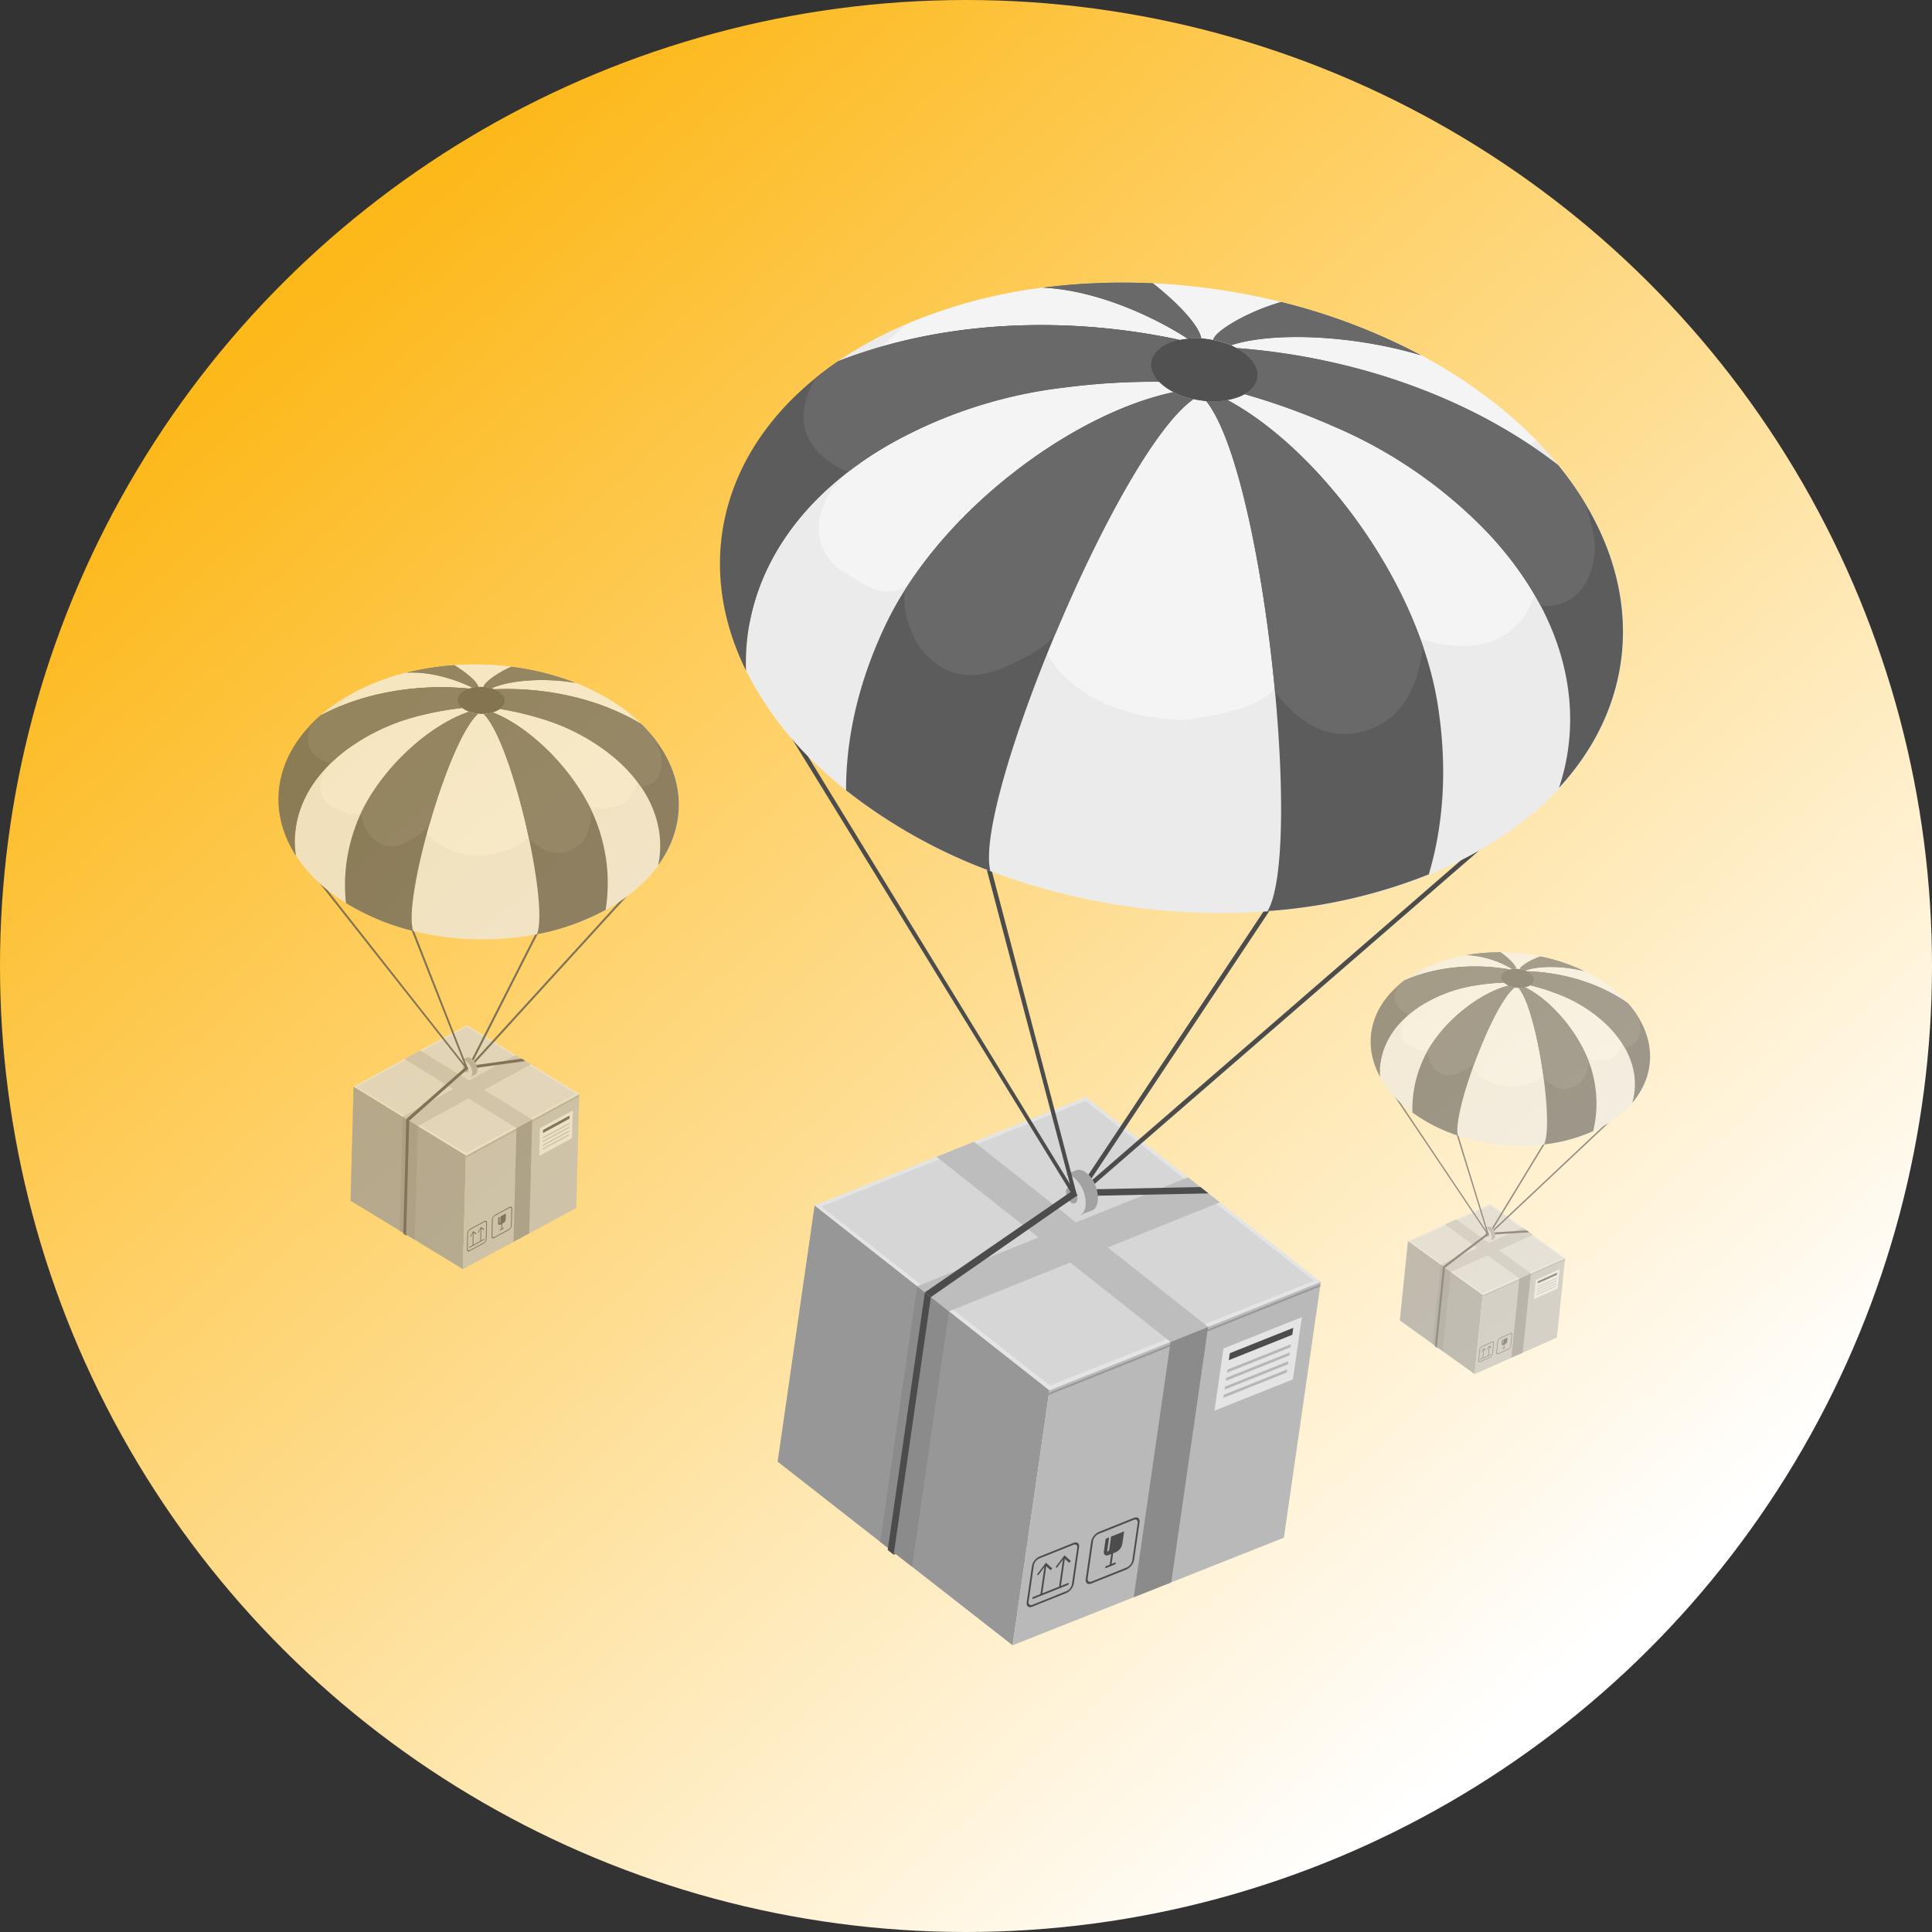 <svg xmlns="http://www.w3.org/2000/svg" xmlns:xlink="http://www.w3.org/1999/xlink" width="458" height="458" viewBox="0 0 458 458">
  <rect x="0" y="0" width="458" height="458" fill="#333333" stroke="none"/>
  <defs>
    <linearGradient id="linear-gradient" x1="0.865" y1="0.178" x2="0.152" y2="0.822" gradientUnits="objectBoundingBox">
      <stop offset="0" stop-color="#FDB819"/>
      <stop offset="1" stop-color="#fff"/>
    </linearGradient>
  </defs>
  <g id="Group_2040" data-name="Group 2040" transform="translate(-393 -1035)">
    <circle id="Ellipse_8" data-name="Ellipse 8" cx="229" cy="229" r="229" transform="translate(393 1493) rotate(-90)" fill="url(#linear-gradient)"/>
    <g id="Fast_Delivery_both_domestically_and_internationally" data-name="Fast Delivery both domestically and internationally" transform="translate(421.89 1063.89)">
      <g id="Group_1149" data-name="Group 1149" transform="translate(37.11 38.11)">
        <g id="Group_1038" data-name="Group 1038" transform="translate(104.678)">
          <path id="Path_1956" data-name="Path 1956" d="M443.146,938.72l-1.716.685.261-1.83,1.72-.685Z" transform="translate(-400.251 -637.833)" fill="#4c4c4c"/>
          <g id="Group_1029" data-name="Group 1029" transform="translate(13.67 193.063)">
            <g id="Group_1022" data-name="Group 1022" transform="translate(0 0)">
              <g id="Group_1021" data-name="Group 1021">
                <g id="Group_985" data-name="Group 985" transform="translate(8.739)">
                  <g id="Group_984" data-name="Group 984">
                    <path id="Path_1957" data-name="Path 1957" d="M486.544,674.023l-7.527-5.925-24.18-19.028-26.578,10.606-4.39,1.757-.446.192-4.04,1.613L390.46,674.782l22.1,17.4,2.213,1.749.39.313,3.58,2.817,3.565,2.817,23.812,18.748,28.75-11.5,4.217-1.69.449-.188,4.242-1.694L510.451,692.9l.033-.03Z" transform="translate(-390.46 -649.07)" fill="#e4e4e4"/>
                  </g>
                </g>
                <g id="Group_986" data-name="Group 986" transform="translate(0 25.723)">
                  <path id="Path_1958" data-name="Path 1958" d="M431.15,762.74l-8.721,60.428-23.819-18.616-.1-.081-4.206-3.281-1.414-1.1-1.838-1.432-2.224-1.738-22.1-17.286,8.761-60.712L399.8,738.059l1.841,1.451,1.41,1.116,4.3,3.377Z" transform="translate(-366.73 -718.92)" fill="#979797"/>
                </g>
                <g id="Group_988" data-name="Group 988" transform="translate(55.7 43.827)">
                  <g id="Group_987" data-name="Group 987">
                    <path id="Path_1959" data-name="Path 1959" d="M564.319,778.738l-2.305.928-1.672.67-.335.14-.435.173L555.41,782.3,526.7,793.792l-8.717,60.432,28.7-11.387,4.927-1.948,1.672-.674,2.3-.91,26.71-10.588,8.75-60.638Z" transform="translate(-517.98 -768.08)" fill="#b9b9b9"/>
                  </g>
                </g>
                <g id="Group_1005" data-name="Group 1005" transform="translate(59.03 105.578)">
                  <g id="Group_999" data-name="Group 999" transform="translate(2.467 3.052)">
                    <g id="Group_993" data-name="Group 993" transform="translate(0 1.757)">
                      <g id="Group_990" data-name="Group 990" transform="translate(0.781 0.42)">
                        <g id="Group_989" data-name="Group 989">
                          <path id="Path_1960" data-name="Path 1960" d="M536.282,957.031l-.442.184,1.02-7.078.442-.177Z" transform="translate(-535.84 -949.96)" fill="#4c4c4c"/>
                        </g>
                      </g>
                      <g id="Group_992" data-name="Group 992">
                        <g id="Group_991" data-name="Group 991">
                          <path id="Path_1961" data-name="Path 1961" d="M537.31,950.168l-.361.446-1.234-1.108L534,951.8l-.276-.2,2.1-2.784Z" transform="translate(-533.72 -948.82)" fill="#4c4c4c"/>
                        </g>
                      </g>
                    </g>
                    <g id="Group_998" data-name="Group 998" transform="translate(4.397)">
                      <g id="Group_995" data-name="Group 995" transform="translate(0.788 0.42)">
                        <g id="Group_994" data-name="Group 994">
                          <path id="Path_1962" data-name="Path 1962" d="M548.242,952.257l-.442.18,1.02-7.074.442-.173Z" transform="translate(-547.8 -945.19)" fill="#4c4c4c"/>
                        </g>
                      </g>
                      <g id="Group_997" data-name="Group 997">
                        <g id="Group_996" data-name="Group 996">
                          <path id="Path_1963" data-name="Path 1963" d="M549.265,945.391l-.372.453-1.223-1.108-1.727,2.287-.284-.188,2.11-2.784Z" transform="translate(-545.66 -944.05)" fill="#4c4c4c"/>
                        </g>
                      </g>
                    </g>
                  </g>
                  <g id="Group_1001" data-name="Group 1001" transform="translate(1.341 9.619)">
                    <g id="Group_1000" data-name="Group 1000">
                      <path id="Path_1964" data-name="Path 1964" d="M539.073,962.364l-8.223,3.292c-.122.048-.2-.018-.184-.151a.463.463,0,0,1,.247-.324l8.227-3.281c.118-.052.2.015.18.147A.452.452,0,0,1,539.073,962.364Z" transform="translate(-530.663 -961.883)" fill="#4c4c4c"/>
                    </g>
                  </g>
                  <g id="Group_1004" data-name="Group 1004">
                    <g id="Group_1003" data-name="Group 1003">
                      <g id="Group_1002" data-name="Group 1002">
                        <path id="Path_1965" data-name="Path 1965" d="M536.43,947.77l-8.08,3.23c-.854.342-1.44-.118-1.311-1.028l1.241-8.606a3.173,3.173,0,0,1,1.786-2.261l8.08-3.233c.847-.335,1.429.122,1.3,1.027l-1.241,8.614A3.164,3.164,0,0,1,536.43,947.77ZM530,939.576a2.285,2.285,0,0,0-1.274,1.617l-1.241,8.606c-.1.652.328.98.935.737l8.08-3.237a2.228,2.228,0,0,0,1.259-1.613l1.252-8.607c.1-.652-.328-.983-.928-.736Z" transform="translate(-527.022 -935.762)" fill="#4c4c4c"/>
                      </g>
                    </g>
                  </g>
                </g>
                <g id="Group_1015" data-name="Group 1015" transform="translate(73.019 99.653)">
                  <g id="Group_1008" data-name="Group 1008">
                    <g id="Group_1007" data-name="Group 1007">
                      <g id="Group_1006" data-name="Group 1006">
                        <path id="Path_1966" data-name="Path 1966" d="M574.681,932.015l-8.312,3.326c-.877.35-1.473-.125-1.34-1.053l1.278-8.857a3.276,3.276,0,0,1,1.827-2.327l8.312-3.318c.873-.346,1.466.125,1.333,1.049L576.5,929.7A3.261,3.261,0,0,1,574.681,932.015Zm-6.614-8.426a2.3,2.3,0,0,0-1.3,1.657l-1.278,8.86c-.1.659.324,1,.958.755l8.312-3.326a2.371,2.371,0,0,0,1.307-1.661l1.278-8.86c.1-.663-.339-1.009-.957-.755Z" transform="translate(-565.01 -919.671)" fill="#4c4c4c"/>
                      </g>
                    </g>
                  </g>
                  <g id="Group_1014" data-name="Group 1014" transform="translate(4.304 3.31)">
                    <g id="Group_1010" data-name="Group 1010" transform="translate(1.354 1.441)">
                      <g id="Group_1009" data-name="Group 1009">
                        <path id="Path_1967" data-name="Path 1967" d="M580.578,939.418c-.129.044-.221-.022-.2-.158l.913-6.338a.475.475,0,0,1,.272-.332c.122-.052.206.018.188.147l-.913,6.349A.49.49,0,0,1,580.578,939.418Z" transform="translate(-580.374 -932.573)" fill="#4c4c4c"/>
                      </g>
                    </g>
                    <g id="Group_1012" data-name="Group 1012" transform="translate(0.324 7.37)">
                      <g id="Group_1011" data-name="Group 1011">
                        <path id="Path_1968" data-name="Path 1968" d="M579.831,949.169l-2.055.825c-.122.055-.214-.015-.2-.147a.471.471,0,0,1,.269-.331l2.055-.825c.129-.052.214.018.2.151A.457.457,0,0,1,579.831,949.169Z" transform="translate(-577.576 -948.674)" fill="#4c4c4c"/>
                      </g>
                    </g>
                    <g id="Group_1013" data-name="Group 1013">
                      <path id="Path_1969" data-name="Path 1969" d="M581.511,928.66l-.427,2.964a2.768,2.768,0,0,1-1.565,1.989l-1.661.659c-.751.309-1.259-.1-1.145-.9l.427-2.965.821-.328-.457,3.174c-.022.129.066.2.188.147a.486.486,0,0,0,.269-.335l.457-3.174Z" transform="translate(-576.697 -928.66)" fill="#4c4c4c"/>
                    </g>
                  </g>
                </g>
                <g id="Group_1017" data-name="Group 1017" transform="translate(10.352 0.917)">
                  <g id="Group_1016" data-name="Group 1016">
                    <path id="Path_1970" data-name="Path 1970" d="M457.463,651.56,394.84,676.606l54.223,42.406,62.586-24.8Z" transform="translate(-394.84 -651.56)" fill="#d6d6d6"/>
                  </g>
                </g>
                <g id="Group_1018" data-name="Group 1018" transform="translate(64.251 44.435)">
                  <path id="Path_1971" data-name="Path 1971" d="M605.609,769.73l-.07.468L541.2,795.921l.066-.475Z" transform="translate(-541.2 -769.73)" fill="#979797"/>
                </g>
                <g id="Group_1019" data-name="Group 1019" transform="translate(41.706 12.37)">
                  <path id="Path_1972" data-name="Path 1972" d="M536.085,726.48l-.438.184-55.667-43.82.438-.184Z" transform="translate(-479.98 -682.66)" fill="#979797"/>
                </g>
                <g id="Group_1020" data-name="Group 1020" transform="translate(97.177 56.234)">
                  <path id="Path_1973" data-name="Path 1973" d="M631.155,801.77l-.144.976-.4-.059.107-.748Z" transform="translate(-630.61 -801.77)" fill="#979797"/>
                </g>
              </g>
              <path id="Path_1974" data-name="Path 1974" d="M613.577,796.91l-8.743,60.609-8.9,3.535,8.739-60.583Z" transform="translate(-511.524 -742.466)" fill="#8b8b8b"/>
              <path id="Path_1975" data-name="Path 1975" d="M533.408,721.756l-4.246,1.69-.446.192-4.217,1.69-55.49-43.9,4.04-1.613.446-.191,4.39-1.757Z" transform="translate(-431.344 -667.264)" fill="#bdbdbd"/>
              <path id="Path_1976" data-name="Path 1976" d="M449.069,776.724l-8.746,60.59-.1-.081-7.457-5.815,8.746-60.638Z" transform="translate(-408.45 -725.959)" fill="#8b8b8b"/>
              <path id="Path_1977" data-name="Path 1977" d="M528.251,706.672l-64.236,25.863-3.557-2.828-.383-.309-3.2-2.5-.4-.313,53.98-21.705,4.066-1.635,6.2-2.49,2.928,2.3,1.911,1.517Z" transform="translate(-423.428 -681.718)" fill="#bdbdbd"/>
            </g>
            <g id="Group_1028" data-name="Group 1028" transform="translate(103.556 52.176)">
              <g id="Group_1023" data-name="Group 1023">
                <path id="Path_1978" data-name="Path 1978" d="M666.52,805.5l-18.59,7.432,2.129-14.753,18.59-7.428Z" transform="translate(-647.93 -790.75)" fill="#e4e4e4"/>
              </g>
              <path id="Path_1979" data-name="Path 1979" d="M672.195,799.286l-15.055,6.021.239-1.654,15.051-6.014Z" transform="translate(-653.748 -795.103)" fill="#4c4c4c"/>
              <g id="Group_1024" data-name="Group 1024" transform="translate(2.965 6.43)">
                <path id="Path_1980" data-name="Path 1980" d="M671.031,808.932l-15.051,6.017.107-.729,15.051-6.01Z" transform="translate(-655.98 -808.21)" fill="#b7b7b7"/>
              </g>
              <g id="Group_1025" data-name="Group 1025" transform="translate(2.685 8.363)">
                <path id="Path_1981" data-name="Path 1981" d="M670.275,814.189,655.22,820.21l.107-.729,15.051-6.021Z" transform="translate(-655.22 -813.46)" fill="#b7b7b7"/>
              </g>
              <g id="Group_1026" data-name="Group 1026" transform="translate(2.386 10.448)">
                <path id="Path_1982" data-name="Path 1982" d="M669.461,819.849l-15.051,6.018.1-.729,15.055-6.017Z" transform="translate(-654.41 -819.12)" fill="#b7b7b7"/>
              </g>
              <g id="Group_1027" data-name="Group 1027" transform="translate(2.106 12.388)">
                <path id="Path_1983" data-name="Path 1983" d="M668.7,825.119l-15.051,6.017.1-.729L668.8,824.39Z" transform="translate(-653.65 -824.39)" fill="#b7b7b7"/>
              </g>
            </g>
          </g>
          <g id="Group_1030" data-name="Group 1030" transform="translate(84.104 214.393)">
            <path id="Path_1984" data-name="Path 1984" d="M589.69,708.507l-15.1.309-16.568.35-.029-1.55,20.663-.435,9.126-.191Z" transform="translate(-557.99 -706.99)" fill="#4c4c4c"/>
          </g>
          <path id="Path_1985" data-name="Path 1985" d="M551.944,704.21l1.922,4.81-3.591,1.433-1.926-4.806Z" transform="translate(-467.796 -490.841)" fill="#a2a2a2"/>
          <path id="Path_1986" data-name="Path 1986" d="M555.142,697.378a3.771,3.771,0,0,0-.225.862,6.58,6.58,0,0,0,.029,1.8l.007.018a1,1,0,0,1,.574.254,3.252,3.252,0,0,1,1.1,2.7,1.171,1.171,0,0,1-.247.6,5.926,5.926,0,0,0,1.215,1.326,3.789,3.789,0,0,0,.759.468,2.143,2.143,0,0,0,1.738.147,2,2,0,0,0,.884-.74,3.469,3.469,0,0,0,.5-1.429,8,8,0,0,0-2.685-6.717,3.358,3.358,0,0,0-1.344-.67,1.938,1.938,0,0,0-1.145.07A2.177,2.177,0,0,0,555.142,697.378Z" transform="translate(-471.914 -485.618)" fill="#a2a2a2"/>
          <path id="Path_1987" data-name="Path 1987" d="M550.9,697.241l2.894-1.156a1.909,1.909,0,0,1,1.145-.07l3.524,8.816a1.985,1.985,0,0,1-.884.74l-2.895,1.153-1.134-2.836a.591.591,0,0,0,.317-.262,1.2,1.2,0,0,0,.247-.6,3.247,3.247,0,0,0-1.1-2.7.992.992,0,0,0-.574-.254l-.007-.018a.831.831,0,0,0-.409.029Z" transform="translate(-469.407 -485.628)" fill="#a2a2a2"/>
          <path id="Path_1988" data-name="Path 1988" d="M550.913,699.829a2.763,2.763,0,0,0-.755-.453,2.055,2.055,0,0,0-1.727-.14,2.526,2.526,0,0,0-1.385,2.162,7.314,7.314,0,0,0,.482,3.535,9.572,9.572,0,0,0,.692,1.422,6.7,6.7,0,0,0,1.5,1.742,2.544,2.544,0,0,0,2.493.611,2.147,2.147,0,0,0,1.164-1.311,3.135,3.135,0,0,0,.217-.851A8,8,0,0,0,550.913,699.829Zm.733,5.178a1.232,1.232,0,0,1-.247.611.616.616,0,0,1-.32.25,1.047,1.047,0,0,1-1-.254,1.591,1.591,0,0,1-.317-.313,3.338,3.338,0,0,1-.692-1.421,2.581,2.581,0,0,1-.066-.954,1.074,1.074,0,0,1,.564-.862.632.632,0,0,1,.4-.018l.011.015a.935.935,0,0,1,.578.254,2.311,2.311,0,0,1,.317.313l.191-.125.888,1.274-.368.261A2.57,2.57,0,0,1,551.646,705.007Z" transform="translate(-466.938 -487.616)" fill="#d6d6d6"/>
          <g id="Group_1031" data-name="Group 1031" transform="translate(39.765 239.376)">
            <path id="Path_1989" data-name="Path 1989" d="M447.813,775.946,439,837.026l-1.414-1.134L446.4,774.83Z" transform="translate(-437.59 -774.83)" fill="#4c4c4c"/>
          </g>
          <g id="Group_1032" data-name="Group 1032" transform="translate(48.582 214.887)">
            <path id="Path_1990" data-name="Path 1990" d="M558.609,709.6l-.368.261a3.369,3.369,0,0,0-.711-1.41l.191-.125Z" transform="translate(-522.177 -708.33)" fill="#d6d6d6"/>
            <path id="Path_1991" data-name="Path 1991" d="M497.594,710.087l-1.819,1.267-1.539,1.053-31.3,21.753-1.41-1.131,32.013-22.041,1.539-1.057,1.8-1.252A3.373,3.373,0,0,1,497.594,710.087Z" transform="translate(-461.53 -708.551)" fill="#4c4c4c"/>
          </g>
          <g id="Group_1033" data-name="Group 1033" transform="translate(84.292 118.63)">
            <path id="Path_1992" data-name="Path 1992" d="M558.7,711.25a2.025,2.025,0,0,1,.169.589l-.015-.015-.35-.416Z" transform="translate(-558.5 -613.918)" fill="#4c4c4c"/>
            <path id="Path_1993" data-name="Path 1993" d="M677.845,446.95,569.38,541c.192.309.379.633.541.958l107.691-93.384Z" transform="translate(-565.373 -446.95)" fill="#4c4c4c"/>
          </g>
          <g id="Group_1034" data-name="Group 1034" transform="translate(6.15 89.813)">
            <path id="Path_1994" data-name="Path 1994" d="M424.021,495.674l-77.711-126.4.928-.578,77.567,126.609Z" transform="translate(-346.31 -368.7)" fill="#4c4c4c"/>
          </g>
          <g id="Group_1035" data-name="Group 1035" transform="translate(61.18 131.081)">
            <path id="Path_1995" data-name="Path 1995" d="M518.281,566.23,495.74,481.036l1.057-.276L519.206,566.1Z" transform="translate(-495.74 -480.76)" fill="#4c4c4c"/>
          </g>
          <g id="Group_1036" data-name="Group 1036" transform="translate(84.182 139.562)">
            <path id="Path_1996" data-name="Path 1996" d="M558.506,711.054a2.027,2.027,0,0,1,.169.589l-.015-.015-.46-.306.261-.383A.2.2,0,0,1,558.506,711.054Z" transform="translate(-558.2 -634.654)" fill="#4c4c4c"/>
            <path id="Path_1997" data-name="Path 1997" d="M615.527,504.39,567.52,576.581a6.372,6.372,0,0,0-.74-.88l47.841-71.911Z" transform="translate(-563.62 -503.79)" fill="#4c4c4c"/>
          </g>
          <g id="Group_1037" data-name="Group 1037">
            <path id="Path_1998" data-name="Path 1998" d="M524.207,166.575c-35.747-32.949-100.076-42.229-143.678-20.73s-49.97,65.632-14.222,98.577,100.072,42.229,143.678,20.73S559.951,199.523,524.207,166.575Z" transform="translate(-338.171 -130.782)" fill="#515151"/>
            <path id="Path_1999" data-name="Path 1999" d="M554.261,205.761c-.56-16-8.511-32.558-24.228-47.053a114.947,114.947,0,0,0-23.746-16.671,144.047,144.047,0,0,0-33.147-12.606q-7.623-1.884-15.43-3.009c-.586-.085-1.164-.169-1.753-.228-4.375-.593-8.787-.994-13.191-1.2-4.128-.191-8.271-.228-12.374-.077-.092,0-.2.011-.287.011q-6.761.238-13.394,1.094c-.007-.015-.007-.015-.026,0a119.462,119.462,0,0,0-37.364,10.945,91.873,91.873,0,0,0-11.173,6.5c24.394-9.571,53.608-10.934,80.9-5.078.523-.107,1.061-.2,1.62-.261a2.778,2.778,0,0,1,.3-.022,13.142,13.142,0,0,1,1.709-.1c.508-.007,1.027-.007,1.558.026.284.015.582.029.862.059.615.077,1.226.166,1.841.28.368.066.718.144,1.086.225.339.088.678.177,1.005.276a.1.1,0,0,1,.085.026c.291.081.578.162.862.269a.608.608,0,0,1,.214.07c.261.092.519.192.762.295a1.279,1.279,0,0,1,.225.085,15.335,15.335,0,0,1,3.5,2.029,9.769,9.769,0,0,1,1.554,1.5c2.022,2.442,1.893,5.134-.228,7.111a9.345,9.345,0,0,1-2.814,1.694,17.461,17.461,0,0,1-7.741.994,20.587,20.587,0,0,1-3.09-.46,19.089,19.089,0,0,1-4.728-1.672,13.766,13.766,0,0,1-2.283-1.436,12.6,12.6,0,0,1-1.145-1.027c-6.1-.166-19.326-.232-30.592,2.235a116.649,116.649,0,0,0-28.165,9.873c-26.541,13.092-39.935,34.182-39.143,56.341a81.044,81.044,0,0,0,18.111,23.576c1.8,1.672,3.672,3.266,5.616,4.813a126.155,126.155,0,0,0,34.212,19.146c32.75,12.433,71.649,13.545,102.716,1.366,2.777-1.086,5.506-2.28,8.142-3.583C541.659,249.014,555.053,227.92,554.261,205.761Z" transform="translate(-340.134 -124.823)" fill="#ebebeb"/>
            <path id="Path_2000" data-name="Path 2000" d="M416.853,153.5a91.878,91.878,0,0,0-11.173,6.5c3.41-1.337,6.92-2.5,10.5-3.517A74.739,74.739,0,0,1,422.359,151C420.5,151.792,418.654,152.609,416.853,153.5Z" transform="translate(-377.666 -141.358)" fill="#ebebeb"/>
            <path id="Path_2001" data-name="Path 2001" d="M398.457,193.079c3.649,1.83,8.2,6.4,13.681,4.581,4.2-2,8.216-2.725,10.23-7.649,1.451,8.028,1.793,23.724,13.655,22.829,2.556.368,7.122-4.187,8.952-7.833,1.62,15.88,20.037,23.749,35.733,23.407,8.032-1.451,18.619-2.526,22.28-9.822,3.473-6.017,9.321-10.389,10.241-16.774-.368,2.556.357,6.57,3.093,5.66,2.556.368.737-5.108,2.383-7.479,11.667,9.5,33.917,17.931,42.7,2.25,3.661-7.3,6.411-17.327,1.134-25.911-2.184-2.92-2.909-6.938-5.1-9.862,2.368,1.646,4.2-2,4.382-3.278a13.81,13.81,0,0,0,1.4-1.016c-1.145-1.171-2.324-2.335-3.568-3.484a114.949,114.949,0,0,0-23.746-16.671,144.046,144.046,0,0,0-33.147-12.606q-7.623-1.884-15.43-3.009c-.586-.085-1.164-.169-1.753-.228-4.375-.593-8.787-.994-13.191-1.2-4.128-.191-8.271-.228-12.374-.077-.092,0-.2.011-.287.011q-6.761.238-13.394,1.094c-.007-.015-.007-.015-.026,0a122.7,122.7,0,0,0-31.858,8.448,73.432,73.432,0,0,0-6.179,5.476c22.03-6.275,46.924-6.6,70.4-1.565.523-.107,1.061-.2,1.62-.261a2.774,2.774,0,0,1,.3-.022,13.139,13.139,0,0,1,1.709-.1c.508-.007,1.027-.007,1.558.026.284.015.582.029.862.059.615.077,1.226.166,1.841.28.368.066.718.144,1.086.225.339.088.678.177,1.005.276a.1.1,0,0,1,.085.026c.291.081.578.162.862.269a.608.608,0,0,1,.214.07c.261.092.519.191.762.295a1.276,1.276,0,0,1,.225.085,15.336,15.336,0,0,1,3.5,2.029,9.772,9.772,0,0,1,1.554,1.5c2.022,2.442,1.893,5.134-.228,7.111a9.345,9.345,0,0,1-2.814,1.694,17.461,17.461,0,0,1-7.741.994,20.587,20.587,0,0,1-3.09-.46,19.087,19.087,0,0,1-4.728-1.672,13.764,13.764,0,0,1-2.283-1.436,12.609,12.609,0,0,1-1.145-1.027c-6.1-.166-19.326-.232-30.592,2.235a116.648,116.648,0,0,0-28.165,9.873,90.868,90.868,0,0,0-12.193,7.211l.545.077C395.021,171.727,387.884,185.036,398.457,193.079Z" transform="translate(-369.754 -124.817)" fill="#f4f4f4"/>
            <path id="Path_2002" data-name="Path 2002" d="M433.685,165.582A162.318,162.318,0,0,0,411.64,166.9a111.031,111.031,0,0,0-36.716,10.794c-26.541,13.092-39.934,34.182-39.143,56.341-13.07-26.445-5.2-54.893,21.842-73.325,24.394-9.571,53.608-10.934,80.9-5.078a14.781,14.781,0,0,0-2.206.674C431.482,158.235,430.47,162.2,433.685,165.582Z" transform="translate(-329.609 -142.071)" fill="#5c5c5c"/>
            <path id="Path_2003" data-name="Path 2003" d="M664.127,177.872a162.745,162.745,0,0,1,20.777,7.494,110.974,110.974,0,0,1,32.16,20.733c21.757,20.059,28.643,44.077,21.617,65.109,20.011-21.676,20.5-51.185-.225-76.507-20.689-16.075-48.327-25.642-76.157-27.741a14.69,14.69,0,0,1,1.93,1.271C668.314,171.453,668.163,175.537,664.127,177.872Z" transform="translate(-539.782 -151.44)" fill="#5c5c5c"/>
            <path id="Path_2004" data-name="Path 2004" d="M445,308.865a126.157,126.157,0,0,1-34.212-19.146c-.015-10.926,2.243-24.136,9.214-38.929,12.86-27.3,44.737-50.544,68.387-55.449a18.886,18.886,0,0,0,4.729,1.672C475.251,209.456,440.906,292.889,445,308.865Z" transform="translate(-380.894 -169.369)" fill="#5c5c5c"/>
            <path id="Path_2005" data-name="Path 2005" d="M657.155,321.509a126.365,126.365,0,0,0,38.229-8.695c3.1-10.473,4.67-23.786,2.165-39.942-4.614-29.818-28.625-61.132-49.922-72.522a19.1,19.1,0,0,1-5.008.269C656.246,217.6,665.6,307.345,657.155,321.509Z" transform="translate(-527.35 -172.534)" fill="#5c5c5c"/>
            <path id="Path_2006" data-name="Path 2006" d="M696.377,149.923C679.971,145,661,144.388,651.42,147.54c-.052-.022-.1-.041-.147-.059a1.4,1.4,0,0,0-.225-.085c-.243-.114-.5-.2-.762-.295a.585.585,0,0,0-.214-.07c-.173-.066-.361-.129-.549-.184a2.1,2.1,0,0,0-.317-.085.107.107,0,0,0-.085-.026,9.85,9.85,0,0,0-1.005-.276c-.313-.085-.63-.158-.946-.217.32-1.948,7.833-6.574,16.06-8.934A144.7,144.7,0,0,1,696.377,149.923Z" transform="translate(-530.224 -132.709)" fill="#5c5c5c"/>
            <path id="Path_2007" data-name="Path 2007" d="M575.082,138.013c-.53-.037-1.049-.033-1.558-.026a14.484,14.484,0,0,0-1.709.1c-6.887-4.515-20.836-11.457-34.256-12.075q6.623-.862,13.394-1.094c.088,0,.2-.011.287-.011,4.1-.151,8.245-.114,12.374.077C567.78,128.254,574.283,134.172,575.082,138.013Z" transform="translate(-460.979 -124.817)" fill="#5c5c5c"/>
            <path id="Path_2008" data-name="Path 2008" d="M470.312,156.3a15.229,15.229,0,0,1,2.206-.674c-27.288-5.855-56.5-4.489-80.9,5.078-1.841,1.256-3.579,2.559-5.244,3.9-4.393,7.281-4.592,15.183,4.327,20.722a11.049,11.049,0,0,0,3.329,1.547,89.169,89.169,0,0,1,14.889-9.192,110.919,110.919,0,0,1,36.716-10.794,162.883,162.883,0,0,1,22.044-1.315C464.468,162.2,465.481,158.237,470.312,156.3Z" transform="translate(-363.608 -142.072)" fill="#696969"/>
            <path id="Path_2009" data-name="Path 2009" d="M746.958,211.56a54.244,54.244,0,0,0-2.206-7.969,77.746,77.746,0,0,0-6.3-8.89c-20.689-16.075-48.327-25.642-76.157-27.741a14.691,14.691,0,0,1,1.93,1.27c4.088,3.222,3.937,7.31-.1,9.645a162.744,162.744,0,0,1,20.777,7.494,110.975,110.975,0,0,1,32.16,20.733,82.528,82.528,0,0,1,17.279,21.952C743.75,228.869,748.118,220.078,746.958,211.56Z" transform="translate(-539.776 -151.44)" fill="#696969"/>
            <path id="Path_2010" data-name="Path 2010" d="M516.715,197.012a19.084,19.084,0,0,1-4.729-1.672c-20.947,4.342-48.338,23.079-63.26,46.272-1.561,2.438.346,8.809,1.407,11.129a16.812,16.812,0,0,0,8.779,8.746c4.331,1.7,9.03.829,13.169-.994,2.965-1.307,10.716-5.019,12.039-8.168C494.472,227.674,507.689,203.295,516.715,197.012Z" transform="translate(-404.486 -169.369)" fill="#696969"/>
            <path id="Path_2011" data-name="Path 2011" d="M647.628,200.35a19.1,19.1,0,0,1-5.008.269c7.45,9.291,13.626,40.34,16.31,68.887,4.758,6.161,10.93,11.3,19.334,9.788,10.853-2.2,14.351-10.672,15.8-20.387C685.519,233.777,665.607,209.965,647.628,200.35Z" transform="translate(-527.35 -172.534)" fill="#696969"/>
            <path id="Path_2012" data-name="Path 2012" d="M663.23,137.33c-8.227,2.357-15.736,6.986-16.06,8.934.32.059.633.133.946.217a8.255,8.255,0,0,1,1.005.276.1.1,0,0,1,.085.026,2.649,2.649,0,0,1,.317.085c.188.055.372.118.549.184a.609.609,0,0,1,.214.07c.261.092.519.18.762.295a1.274,1.274,0,0,1,.225.085c.052.018.1.04.147.059,9.582-3.156,28.551-2.541,44.958,2.383A144.024,144.024,0,0,0,663.23,137.33Z" transform="translate(-530.224 -132.722)" fill="#696969"/>
            <path id="Path_2013" data-name="Path 2013" d="M575.082,138.013c-.53-.037-1.049-.033-1.558-.026a14.484,14.484,0,0,0-1.709.1c-6.887-4.515-20.836-11.457-34.256-12.075q6.623-.862,13.394-1.094c.088,0,.2-.011.287-.011,4.1-.151,8.245-.114,12.374.077C567.78,128.254,574.283,134.172,575.082,138.013Z" transform="translate(-460.979 -124.817)" fill="#696969"/>
          </g>
        </g>
        <g id="Group_1093" data-name="Group 1093" transform="translate(0 90.522)" opacity="0.7">
          <path id="Path_2014" data-name="Path 2014" d="M128.308,735.774l-.718.39.022-.818.718-.386Z" transform="translate(-97.308 -600.788)" fill="#4c4c4c"/>
          <g id="Group_1084" data-name="Group 1084" transform="translate(17.094 85.491)">
            <g id="Group_1077" data-name="Group 1077">
              <g id="Group_1076" data-name="Group 1076">
                <g id="Group_1040" data-name="Group 1040" transform="translate(0.703)">
                  <g id="Group_1039" data-name="Group 1039">
                    <path id="Path_2015" data-name="Path 2015" d="M135.749,612.072l-3.6-2.21-11.575-7.093-11.1,6.014-1.834.994-.184.107-1.687.917L93.69,617.346l10.577,6.489,1.061.652.188.118,1.712,1.05,1.709,1.053,11.4,6.986,12.005-6.515,1.76-.958.188-.107,1.771-.958,11.136-6.043.015-.011Z" transform="translate(-93.69 -602.77)" fill="#e4e4e4"/>
                  </g>
                </g>
                <g id="Group_1041" data-name="Group 1041" transform="translate(0 14.58)">
                  <path id="Path_2016" data-name="Path 2016" d="M119.135,658.7l-.711,26.924-11.39-6.934-.048-.026-2.011-1.223-.678-.412-.88-.53-1.061-.648L91.78,669.413l.714-27.053,11.633,7.137.884.538.674.42,2.059,1.256Z" transform="translate(-91.78 -642.36)" fill="#979797"/>
                </g>
                <g id="Group_1043" data-name="Group 1043" transform="translate(26.648 16.336)">
                  <g id="Group_1042" data-name="Group 1042">
                    <path id="Path_2017" data-name="Path 2017" d="M180.553,653.177l-.961.523-.7.379-.14.081-.18.1-1.738.939-11.987,6.514-.711,26.924,11.987-6.463,2.059-1.109.7-.383.961-.516L191,674.149l.714-27.02Z" transform="translate(-164.14 -647.13)" fill="#b9b9b9"/>
                  </g>
                </g>
                <g id="Group_1060" data-name="Group 1060" transform="translate(27.59 46.38)">
                  <g id="Group_1054" data-name="Group 1054" transform="translate(0.729 1.476)">
                    <g id="Group_1048" data-name="Group 1048" transform="translate(0 0.998)">
                      <g id="Group_1045" data-name="Group 1045" transform="translate(0.593 0.173)">
                        <g id="Group_1044" data-name="Group 1044">
                          <path id="Path_2018" data-name="Path 2018" d="M170.474,739.052l-.184.1.085-3.152.184-.1Z" transform="translate(-170.29 -735.9)" fill="#4c4c4c"/>
                        </g>
                      </g>
                      <g id="Group_1047" data-name="Group 1047">
                        <g id="Group_1046" data-name="Group 1046">
                          <path id="Path_2019" data-name="Path 2019" d="M170.179,735.942l-.133.217-.6-.427-.633,1.094-.133-.07.773-1.326Z" transform="translate(-168.68 -735.43)" fill="#4c4c4c"/>
                        </g>
                      </g>
                    </g>
                    <g id="Group_1053" data-name="Group 1053" transform="translate(1.834)">
                      <g id="Group_1050" data-name="Group 1050" transform="translate(0.6 0.173)">
                        <g id="Group_1049" data-name="Group 1049">
                          <path id="Path_2020" data-name="Path 2020" d="M175.474,736.342l-.184.1.081-3.152.184-.1Z" transform="translate(-175.29 -733.19)" fill="#4c4c4c"/>
                        </g>
                      </g>
                      <g id="Group_1052" data-name="Group 1052">
                        <g id="Group_1051" data-name="Group 1051">
                          <path id="Path_2021" data-name="Path 2021" d="M175.17,733.228l-.144.217-.593-.42-.637,1.09-.136-.066.784-1.33Z" transform="translate(-173.66 -732.72)" fill="#4c4c4c"/>
                        </g>
                      </g>
                    </g>
                  </g>
                  <g id="Group_1056" data-name="Group 1056" transform="translate(0.527 4.304)">
                    <g id="Group_1055" data-name="Group 1055">
                      <path id="Path_2022" data-name="Path 2022" d="M171.654,740.621l-3.436,1.863c-.052.026-.088,0-.088-.055a.2.2,0,0,1,.092-.155l3.436-1.86c.048-.033.088-.007.088.055A.213.213,0,0,1,171.654,740.621Z" transform="translate(-168.13 -740.401)" fill="#4c4c4c"/>
                    </g>
                  </g>
                  <g id="Group_1059" data-name="Group 1059">
                    <g id="Group_1058" data-name="Group 1058">
                      <g id="Group_1057" data-name="Group 1057">
                        <path id="Path_2023" data-name="Path 2023" d="M170.7,734.088l-3.373,1.834c-.357.2-.637.022-.626-.379l.1-3.837a1.407,1.407,0,0,1,.667-1.083l3.373-1.834c.354-.188.633-.018.622.387l-.1,3.837A1.409,1.409,0,0,1,170.7,734.088Zm-3.241-3.255a1,1,0,0,0-.475.773l-.1,3.834c-.007.291.2.416.446.276l3.373-1.83a.986.986,0,0,0,.468-.773l.107-3.834c.007-.291-.2-.412-.446-.276Z" transform="translate(-166.699 -728.712)" fill="#4c4c4c"/>
                      </g>
                    </g>
                  </g>
                </g>
                <g id="Group_1070" data-name="Group 1070" transform="translate(33.434 43.04)">
                  <g id="Group_1063" data-name="Group 1063">
                    <g id="Group_1062" data-name="Group 1062">
                      <g id="Group_1061" data-name="Group 1061">
                        <path id="Path_2024" data-name="Path 2024" d="M186.679,725.177l-3.469,1.882c-.365.2-.652.022-.641-.39l.1-3.948a1.438,1.438,0,0,1,.681-1.112l3.469-1.886c.365-.2.648-.022.637.394l-.1,3.944A1.441,1.441,0,0,1,186.679,725.177Zm-3.333-3.351a1.014,1.014,0,0,0-.486.792l-.1,3.948c-.007.294.2.423.457.28l3.469-1.882a1.04,1.04,0,0,0,.486-.8l.1-3.948c.007-.295-.2-.424-.457-.28Z" transform="translate(-182.569 -719.642)" fill="#4c4c4c"/>
                      </g>
                    </g>
                  </g>
                  <g id="Group_1069" data-name="Group 1069" transform="translate(1.547 1.605)">
                    <g id="Group_1065" data-name="Group 1065" transform="translate(0.759 0.747)">
                      <g id="Group_1064" data-name="Group 1064">
                        <path id="Path_2025" data-name="Path 2025" d="M188.925,729.082c-.055.026-.1,0-.1-.059l.074-2.825a.2.2,0,0,1,.1-.158c.052-.03.092,0,.092.055l-.077,2.828A.222.222,0,0,1,188.925,729.082Z" transform="translate(-188.829 -726.028)" fill="#4c4c4c"/>
                      </g>
                    </g>
                    <g id="Group_1067" data-name="Group 1067" transform="translate(0.328 3.341)">
                      <g id="Group_1066" data-name="Group 1066">
                        <path id="Path_2026" data-name="Path 2026" d="M188.614,733.3l-.858.468a.059.059,0,0,1-.1-.055.232.232,0,0,1,.1-.162l.858-.464c.052-.026.092,0,.092.055A.191.191,0,0,1,188.614,733.3Z" transform="translate(-187.66 -733.071)" fill="#4c4c4c"/>
                      </g>
                    </g>
                    <g id="Group_1068" data-name="Group 1068">
                      <path id="Path_2027" data-name="Path 2027" d="M188.626,724l-.033,1.318a1.218,1.218,0,0,1-.582.954l-.692.376c-.313.173-.556.022-.549-.335l.033-1.322.342-.188-.037,1.414c0,.055.041.085.092.055a.208.208,0,0,0,.1-.162l.037-1.414Z" transform="translate(-186.77 -724)" fill="#4c4c4c"/>
                    </g>
                  </g>
                </g>
                <g id="Group_1072" data-name="Group 1072" transform="translate(1.425 0.409)">
                  <g id="Group_1071" data-name="Group 1071">
                    <path id="Path_2028" data-name="Path 2028" d="M121.8,603.88l-26.147,14.2,25.937,15.787,26.143-14.079Z" transform="translate(-95.65 -603.88)" fill="#d6d6d6"/>
                  </g>
                </g>
                <g id="Group_1073" data-name="Group 1073" transform="translate(27.336 16.609)">
                  <path id="Path_2029" data-name="Path 2029" d="M192.882,647.87l-.007.21L166.01,662.656l.007-.21Z" transform="translate(-166.01 -647.87)" fill="#979797"/>
                </g>
                <g id="Group_1074" data-name="Group 1074" transform="translate(14.473 7.015)">
                  <path id="Path_2030" data-name="Path 2030" d="M157.9,638.149l-.18.1L131.08,621.919l.18-.1Z" transform="translate(-131.08 -621.82)" fill="#979797"/>
                </g>
                <g id="Group_1075" data-name="Group 1075" transform="translate(41.069 23.37)">
                  <path id="Path_2031" data-name="Path 2031" d="M203.492,666.23l-.011.435-.18,0,.011-.335Z" transform="translate(-203.3 -666.23)" fill="#979797"/>
                </g>
              </g>
              <path id="Path_2032" data-name="Path 2032" d="M201.124,663.5l-.714,27-3.719,2.007.711-26.994Z" transform="translate(-158.055 -641.135)" fill="#8b8b8b"/>
              <path id="Path_2033" data-name="Path 2033" d="M156.79,635.469l-1.775.958-.184.11-1.764.958L126.5,621.118l1.687-.917.184-.107,1.834-.994Z" transform="translate(-113.714 -613.086)" fill="#bdbdbd"/>
              <path id="Path_2034" data-name="Path 2034" d="M127.7,663.9l-.711,27-.048-.029-3.568-2.165.714-27.016Z" transform="translate(-111.737 -639.992)" fill="#8b8b8b"/>
              <path id="Path_2035" data-name="Path 2035" d="M155.719,624.24l-26.813,14.635-1.705-1.057-.18-.114-1.532-.935-.188-.114,22.53-12.289,1.7-.924,2.589-1.41,1.4.858.917.563Z" transform="translate(-112.956 -614.937)" fill="#bdbdbd"/>
            </g>
            <g id="Group_1083" data-name="Group 1083" transform="translate(44.751 20.225)">
              <g id="Group_1078" data-name="Group 1078">
                <path id="Path_2036" data-name="Path 2036" d="M221.059,664.263l-7.759,4.209.169-6.57,7.767-4.213Z" transform="translate(-213.3 -657.69)" fill="#e4e4e4"/>
              </g>
              <path id="Path_2037" data-name="Path 2037" d="M221.946,661.733l-6.286,3.414.018-.74L221.965,661Z" transform="translate(-214.791 -659.781)" fill="#4c4c4c"/>
              <g id="Group_1079" data-name="Group 1079" transform="translate(0.836 2.95)">
                <path id="Path_2038" data-name="Path 2038" d="M221.853,666.024l-6.283,3.41.007-.324,6.283-3.41Z" transform="translate(-215.57 -665.7)" fill="#b7b7b7"/>
              </g>
              <g id="Group_1080" data-name="Group 1080" transform="translate(0.81 3.815)">
                <path id="Path_2039" data-name="Path 2039" d="M221.786,668.374l-6.286,3.41.011-.324,6.283-3.41Z" transform="translate(-215.5 -668.05)" fill="#b7b7b7"/>
              </g>
              <g id="Group_1081" data-name="Group 1081" transform="translate(0.788 4.743)">
                <path id="Path_2040" data-name="Path 2040" d="M221.723,670.894l-6.283,3.41.007-.324,6.286-3.41Z" transform="translate(-215.44 -670.57)" fill="#b7b7b7"/>
              </g>
              <g id="Group_1082" data-name="Group 1082" transform="translate(0.762 5.609)">
                <path id="Path_2041" data-name="Path 2041" d="M221.656,673.244l-6.286,3.41.011-.324,6.283-3.41Z" transform="translate(-215.37 -672.92)" fill="#b7b7b7"/>
              </g>
            </g>
          </g>
          <g id="Group_1085" data-name="Group 1085" transform="translate(44.636 93.442)">
            <path id="Path_2042" data-name="Path 2042" d="M180.505,624.923l-6.6.913-7.24,1.009-.092-.678,9.03-1.256,3.988-.552Z" transform="translate(-166.57 -624.36)" fill="#4c4c4c"/>
          </g>
          <rect id="Rectangle_109" data-name="Rectangle 109" width="1.705" height="2.283" transform="matrix(0.879, -0.477, 0.477, 0.879, 43.057, 95.343)" fill="#a2a2a2"/>
          <path id="Path_2043" data-name="Path 2043" d="M164.975,624.256a1.745,1.745,0,0,0-.055.387,2.819,2.819,0,0,0,.107.788l0,.007a.46.46,0,0,1,.265.081,1.435,1.435,0,0,1,.619,1.127.5.5,0,0,1-.077.276,2.547,2.547,0,0,0,.6.519,1.927,1.927,0,0,0,.357.166.942.942,0,0,0,.766-.026.891.891,0,0,0,.35-.368,1.547,1.547,0,0,0,.147-.652,3.53,3.53,0,0,0-1.521-2.806,1.492,1.492,0,0,0-.622-.225.831.831,0,0,0-.5.092A.95.95,0,0,0,164.975,624.256Z" transform="translate(-120.891 -530.391)" fill="#a2a2a2"/>
          <path id="Path_2044" data-name="Path 2044" d="M162.99,624.279l1.208-.656a.868.868,0,0,1,.5-.092l2,3.679a.848.848,0,0,1-.35.368l-1.208.656-.641-1.186a.26.26,0,0,0,.125-.133.492.492,0,0,0,.077-.276,1.446,1.446,0,0,0-.619-1.127.412.412,0,0,0-.265-.081l0-.007a.307.307,0,0,0-.177.037Z" transform="translate(-119.672 -530.392)" fill="#a2a2a2"/>
          <path id="Path_2045" data-name="Path 2045" d="M163.258,625.547a1.125,1.125,0,0,0-.354-.158.906.906,0,0,0-.762.026,1.114,1.114,0,0,0-.493,1.02,3.2,3.2,0,0,0,.39,1.521,4.572,4.572,0,0,0,.376.589,3.029,3.029,0,0,0,.744.689,1.121,1.121,0,0,0,1.123.14.937.937,0,0,0,.442-.637,1.4,1.4,0,0,0,.052-.383A3.517,3.517,0,0,0,163.258,625.547Zm.589,2.232a.538.538,0,0,1-.074.28.274.274,0,0,1-.129.129.46.46,0,0,1-.449-.059.524.524,0,0,1-.155-.122,1.473,1.473,0,0,1-.376-.586,1.131,1.131,0,0,1-.077-.413.467.467,0,0,1,.2-.409.3.3,0,0,1,.173-.03l.007.007a.434.434,0,0,1,.269.085.771.771,0,0,1,.155.122l.077-.066.457.512-.147.136A1.441,1.441,0,0,1,163.847,627.779Z" transform="translate(-118.824 -531.524)" fill="#d6d6d6"/>
          <g id="Group_1086" data-name="Group 1086" transform="translate(29.604 107.745)">
            <path id="Path_2046" data-name="Path 2046" d="M127.146,663.62l-.718,27.211-.678-.424.722-27.207Z" transform="translate(-125.75 -663.2)" fill="#4c4c4c"/>
          </g>
          <g id="Group_1087" data-name="Group 1087" transform="translate(30.326 95.187)">
            <path id="Path_2047" data-name="Path 2047" d="M166.894,629.612l-.147.136a1.482,1.482,0,0,0-.387-.582l.077-.066Z" transform="translate(-152.127 -629.1)" fill="#d6d6d6"/>
            <path id="Path_2048" data-name="Path 2048" d="M142.33,629.856l-.733.644-.619.541-12.591,11.14-.678-.424L140.6,630.452l.619-.541.725-.641A1.557,1.557,0,0,1,142.33,629.856Z" transform="translate(-127.71 -629.207)" fill="#4c4c4c"/>
          </g>
          <g id="Group_1088" data-name="Group 1088" transform="translate(44.776 47.221)">
            <path id="Path_2049" data-name="Path 2049" d="M167.027,630.33a.818.818,0,0,1,.1.25l-.007-.007-.173-.162Z" transform="translate(-166.95 -581.911)" fill="#4c4c4c"/>
            <path id="Path_2050" data-name="Path 2050" d="M213.918,498.85,171.24,545.638c.1.125.2.258.287.39L213.9,499.572Z" transform="translate(-169.66 -498.85)" fill="#4c4c4c"/>
          </g>
          <g id="Group_1089" data-name="Group 1089" transform="translate(4.072 44.356)">
            <path id="Path_2051" data-name="Path 2051" d="M96.969,542.748l-40.55-51.38.376-.3,40.5,51.48Z" transform="translate(-56.42 -491.07)" fill="#4c4c4c"/>
          </g>
          <g id="Group_1090" data-name="Group 1090" transform="translate(30.289 59.598)">
            <path id="Path_2052" data-name="Path 2052" d="M141.869,568.8,127.61,532.637l.449-.177L142.267,568.7Z" transform="translate(-127.61 -532.46)" fill="#4c4c4c"/>
          </g>
          <g id="Group_1091" data-name="Group 1091" transform="translate(44.732 59.558)">
            <path id="Path_2053" data-name="Path 2053" d="M166.952,630.254a.818.818,0,0,1,.1.25l-.007-.007-.217-.107.1-.18A.1.1,0,0,1,166.952,630.254Z" transform="translate(-166.83 -594.172)" fill="#4c4c4c"/>
            <path id="Path_2054" data-name="Path 2054" d="M187.618,532.567l-17.319,34.1a2.988,2.988,0,0,0-.368-.35l17.261-33.965Z" transform="translate(-168.788 -532.35)" fill="#4c4c4c"/>
          </g>
          <g id="Group_1092" data-name="Group 1092">
            <path id="Path_2055" data-name="Path 2055" d="M129.225,384.7c-17.356-12.6-46.018-13.353-64.015-1.69s-18.516,31.324-1.16,43.919,46.018,13.353,64.015,1.69S146.581,397.3,129.225,384.7Z" transform="translate(-49.154 -373.222)" fill="#515151"/>
            <path id="Path_2056" data-name="Path 2056" d="M146.741,400.441c-1.072-6.982-5.4-13.828-13.036-19.371a50.913,50.913,0,0,0-11.262-6.084,63.855,63.855,0,0,0-15.169-3.819q-3.441-.431-6.916-.523c-.261-.007-.519-.015-.781-.011-1.944-.033-3.9.018-5.841.155-1.819.129-3.635.328-5.425.6-.041,0-.085.015-.125.018-1.967.3-3.907.685-5.811,1.167,0,0,0,0-.011,0a52.676,52.676,0,0,0-15.806,6.717A40.7,40.7,0,0,0,62,382.716c10.194-5.45,22.924-7.549,35.18-6.389.225-.074.453-.144.7-.2A.769.769,0,0,1,98,376.1a6.033,6.033,0,0,1,.744-.133,6.851,6.851,0,0,1,.685-.066c.125-.007.254-.015.379-.018.273,0,.545.007.821.026.162.011.32.026.486.044s.306.04.453.066a.048.048,0,0,1,.041.007c.129.022.261.04.39.074a.277.277,0,0,1,.1.018c.118.026.239.059.35.088a1.06,1.06,0,0,1,.1.026,6.734,6.734,0,0,1,1.639.707,4.554,4.554,0,0,1,.759.578,2.134,2.134,0,0,1,.265,3.127,4.094,4.094,0,0,1-1.145.884,7.7,7.7,0,0,1-3.34.832,9.567,9.567,0,0,1-1.377-.04,8.232,8.232,0,0,1-2.158-.49,6.252,6.252,0,0,1-1.072-.512,5.412,5.412,0,0,1-.552-.39,60.974,60.974,0,0,0-13.291,2.552,51.551,51.551,0,0,0-11.832,5.774c-10.952,7.1-15.74,17.032-14.252,26.7a35.764,35.764,0,0,0,9.148,9.394q1.315.961,2.707,1.819A55.707,55.707,0,0,0,84.025,433.8c14.988,3.76,32.087,2.246,45.072-4.688,1.16-.619,2.294-1.281,3.384-1.989C143.445,420.036,148.229,410.107,146.741,400.441Z" transform="translate(-52.039 -370.624)" fill="#ebebeb"/>
            <path id="Path_2057" data-name="Path 2057" d="M76.963,391.817a40.7,40.7,0,0,0-4.563,3.421c1.425-.762,2.906-1.451,4.419-2.081a32.936,32.936,0,0,1,2.427-2.718C78.469,390.882,77.707,391.335,76.963,391.817Z" transform="translate(-62.443 -383.142)" fill="#ebebeb"/>
            <path id="Path_2058" data-name="Path 2058" d="M75.22,404.425c1.694.615,3.926,2.379,6.231,1.3,1.735-1.094,3.458-1.617,4.088-3.878,1.046,3.443,2,10.3,7.155,9.3,1.138.029,2.906-2.2,3.517-3.893,1.528,6.872,10,9.376,16.859,8.415,3.447-1.05,8.028-2.066,9.254-5.45,1.212-2.817,3.55-5.03,3.624-7.877-.029,1.138.493,2.861,1.646,2.324,1.138.029.059-2.276.659-3.4,5.6,3.565,15.784,6.109,18.822-1.212,1.23-3.384,1.919-7.921-.836-11.409-1.108-1.167-1.631-2.891-2.74-4.058,1.123.6,1.738-1.094,1.749-1.661.206-.169.39-.342.563-.516-.563-.457-1.138-.906-1.742-1.344a50.913,50.913,0,0,0-11.262-6.084,63.855,63.855,0,0,0-15.169-3.819q-3.441-.431-6.916-.523c-.261-.007-.519-.015-.781-.011-1.944-.033-3.9.018-5.841.155-1.819.129-3.635.328-5.425.6-.041,0-.085.015-.125.018-1.967.3-3.907.685-5.811,1.167,0,0,0,0-.011,0a54.082,54.082,0,0,0-13.523,5.34,32.333,32.333,0,0,0-2.427,2.718,65.236,65.236,0,0,1,30.761-4.309c.225-.074.453-.144.7-.2a.768.768,0,0,1,.133-.026,6.032,6.032,0,0,1,.744-.133,6.85,6.85,0,0,1,.685-.066c.125-.007.254-.015.379-.018.273,0,.545.007.821.026.162.011.32.026.486.044s.306.04.453.066a.048.048,0,0,1,.041.007c.129.022.261.04.39.074a.277.277,0,0,1,.1.018c.118.026.239.059.35.088a1.061,1.061,0,0,1,.1.026,6.734,6.734,0,0,1,1.639.707,4.552,4.552,0,0,1,.759.578,2.134,2.134,0,0,1,.265,3.127,4.094,4.094,0,0,1-1.145.884,7.7,7.7,0,0,1-3.34.832,9.567,9.567,0,0,1-1.377-.04,8.232,8.232,0,0,1-2.158-.49,6.251,6.251,0,0,1-1.072-.512,5.41,5.41,0,0,1-.552-.39,60.973,60.973,0,0,0-13.291,2.552,51.551,51.551,0,0,0-11.832,5.774,40.218,40.218,0,0,0-4.972,3.786c.081,0,.158,0,.243.007C72.62,395.244,70.174,401.446,75.22,404.425Z" transform="translate(-62.408 -370.624)" fill="#f4f4f4"/>
            <path id="Path_2059" data-name="Path 2059" d="M88.894,390.207a72.476,72.476,0,0,0-9.59,1.709,48.962,48.962,0,0,0-15.53,6.621c-10.952,7.1-15.74,17.032-14.252,26.7-7.085-10.915-5.1-23.782,5.8-33.247,10.194-5.45,22.924-7.549,35.18-6.389a6.472,6.472,0,0,0-.932.409C87.553,387.1,87.31,388.888,88.894,390.207Z" transform="translate(-45.362 -379.889)" fill="#5c5c5c"/>
            <path id="Path_2060" data-name="Path 2060" d="M185.753,391.135a71.539,71.539,0,0,1,9.486,2.213,48.9,48.9,0,0,1,15.158,7.428c10.565,7.671,14.819,17.839,12.823,27.414,7.653-10.525,6.349-23.48-4.036-33.508-9.892-5.977-22.494-8.746-34.794-8.234a6.763,6.763,0,0,1,.91.457C187.259,388.108,187.406,389.905,185.753,391.135Z" transform="translate(-133.191 -380.582)" fill="#5c5c5c"/>
            <path id="Path_2061" data-name="Path 2061" d="M104.4,453.059a55.794,55.794,0,0,1-15.975-6.629A39.982,39.982,0,0,1,90.461,428.9c4.228-12.62,17-24.449,27.108-27.811a8.537,8.537,0,0,0,2.158.49C112.542,407.951,101.785,446.269,104.4,453.059Z" transform="translate(-72.413 -389.87)" fill="#5c5c5c"/>
            <path id="Path_2062" data-name="Path 2062" d="M190.117,454.092a55.687,55.687,0,0,0,16.3-5.778,39.948,39.948,0,0,0-1.1-17.61c-3.554-12.827-15.684-25.311-25.6-29.2a8.241,8.241,0,0,1-2.18.376C184.372,408.615,193.089,447.452,190.117,454.092Z" transform="translate(-128.857 -390.129)" fill="#5c5c5c"/>
            <path id="Path_2063" data-name="Path 2063" d="M199.236,375.925c-7.439-1.311-15.784-.6-19.82,1.271-.022-.007-.044-.011-.066-.018a1.06,1.06,0,0,0-.1-.026c-.114-.037-.232-.063-.35-.088a.277.277,0,0,0-.1-.018c-.081-.018-.166-.037-.25-.052a.859.859,0,0,0-.14-.022.067.067,0,0,0-.041-.007,3.737,3.737,0,0,0-.453-.066c-.14-.022-.284-.037-.427-.048.041-.869,3.093-3.285,6.577-4.74A63.674,63.674,0,0,1,199.236,375.925Z" transform="translate(-128.832 -371.563)" fill="#5c5c5c"/>
            <path id="Path_2064" data-name="Path 2064" d="M144.8,376.189c-.236.011-.464.04-.685.066a6.977,6.977,0,0,0-.744.133c-3.248-1.624-9.718-3.944-15.629-3.528q2.856-.718,5.811-1.167c.04-.007.085-.015.125-.018,1.79-.276,3.605-.475,5.424-.6C141.1,372.285,144.249,374.546,144.8,376.189Z" transform="translate(-97.403 -370.906)" fill="#5c5c5c"/>
            <path id="Path_2065" data-name="Path 2065" d="M101.588,386a6.472,6.472,0,0,1,.932-.409c-12.256-1.16-24.987.939-35.18,6.389-.74.644-1.436,1.3-2.1,1.978-1.55,3.417-1.23,6.89,2.961,8.857a4.79,4.79,0,0,0,1.539.508,39.234,39.234,0,0,1,6.051-4.791,49.046,49.046,0,0,1,15.53-6.621,72.593,72.593,0,0,1,9.59-1.709C99.33,388.882,99.573,387.1,101.588,386Z" transform="translate(-57.382 -379.883)" fill="#696969"/>
            <path id="Path_2066" data-name="Path 2066" d="M223.779,401.641a23.762,23.762,0,0,0-1.377-3.377,34.709,34.709,0,0,0-3.219-3.572c-9.892-5.977-22.494-8.746-34.794-8.234a6.77,6.77,0,0,1,.91.457c1.955,1.2,2.1,3,.453,4.228a71.525,71.525,0,0,1,9.486,2.213,48.9,48.9,0,0,1,15.158,7.428,36.372,36.372,0,0,1,8.7,8.728C223.268,409.385,224.726,405.312,223.779,401.641Z" transform="translate(-133.191 -380.588)" fill="#696969"/>
            <path id="Path_2067" data-name="Path 2067" d="M126.43,401.58a8.235,8.235,0,0,1-2.158-.49c-8.952,2.979-19.989,12.6-25.337,23.525-.56,1.149.6,3.841,1.189,4.8a7.424,7.424,0,0,0,4.3,3.381,7.571,7.571,0,0,0,5.719-1.112c1.23-.725,4.438-2.747,4.854-4.194C118.262,416.156,122.8,404.795,126.43,401.58Z" transform="translate(-79.113 -389.87)" fill="#696969"/>
            <path id="Path_2068" data-name="Path 2068" d="M179.71,401.5a8.241,8.241,0,0,1-2.18.376c3.742,3.686,8.047,16.973,10.691,29.34,2.4,2.453,5.369,4.39,8.975,3.292,4.64-1.521,5.741-5.41,5.874-9.744C198.031,414.2,188.081,404.789,179.71,401.5Z" transform="translate(-128.857 -390.129)" fill="#696969"/>
            <path id="Path_2069" data-name="Path 2069" d="M184.067,372.11c-3.484,1.458-6.537,3.87-6.577,4.74a3.377,3.377,0,0,1,.427.048,4.484,4.484,0,0,1,.453.066.049.049,0,0,1,.041.007.852.852,0,0,1,.14.022c.085.011.169.033.25.052a.278.278,0,0,1,.1.018,3.482,3.482,0,0,1,.35.088,1.053,1.053,0,0,1,.1.026c.022.007.044.011.066.018,4.036-1.875,12.381-2.582,19.82-1.271A63.672,63.672,0,0,0,184.067,372.11Z" transform="translate(-128.832 -371.563)" fill="#696969"/>
            <path id="Path_2070" data-name="Path 2070" d="M144.8,376.189c-.236.011-.464.04-.685.066a6.977,6.977,0,0,0-.744.133c-3.248-1.624-9.718-3.944-15.629-3.528q2.856-.718,5.811-1.167c.04-.007.085-.015.125-.018,1.79-.276,3.605-.475,5.424-.6C141.1,372.285,144.249,374.546,144.8,376.189Z" transform="translate(-97.403 -370.906)" fill="#696969"/>
          </g>
        </g>
        <g id="Group_1148" data-name="Group 1148" transform="translate(258.929 158.756)" opacity="0.6">
          <path id="Path_2071" data-name="Path 2071" d="M791.553,808.8l-.523.236.055-.571.523-.232Z" transform="translate(-775.356 -715.31)" fill="#4c4c4c"/>
          <g id="Group_1139" data-name="Group 1139" transform="translate(6.913 59.692)">
            <g id="Group_1132" data-name="Group 1132">
              <g id="Group_1131" data-name="Group 1131">
                <g id="Group_1095" data-name="Group 1095" transform="translate(1.93)">
                  <g id="Group_1094" data-name="Group 1094">
                    <path id="Path_2072" data-name="Path 2072" d="M802.1,725.292l-2.4-1.731L792.009,718l-8.061,3.605-1.333.6-.133.063-1.226.549-8.776,3.926,7.038,5.089.7.508.125.092,1.142.825,1.134.829,7.579,5.48,8.721-3.907,1.278-.575.136-.063,1.289-.575,8.091-3.627.007-.007Z" transform="translate(-772.48 -718)" fill="#e4e4e4"/>
                  </g>
                </g>
                <g id="Group_1096" data-name="Group 1096" transform="translate(0 8.739)">
                  <path id="Path_2073" data-name="Path 2073" d="M786.894,754.538l-1.93,18.745-7.579-5.435-.029-.026-1.341-.961-.449-.32-.586-.416-.707-.512-7.034-5.049,1.933-18.833,7.737,5.594.586.424.449.328,1.37.987Z" transform="translate(-767.24 -741.73)" fill="#979797"/>
                </g>
                <g id="Group_1098" data-name="Group 1098" transform="translate(17.728 12.816)">
                  <g id="Group_1097" data-name="Group 1097">
                    <path id="Path_2074" data-name="Path 2074" d="M828.715,756.416l-.7.317-.508.228-.1.048-.129.059-1.263.564-8.709,3.907-1.926,18.745,8.706-3.874,1.5-.663.508-.228.7-.309,8.1-3.6,1.934-18.811Z" transform="translate(-815.38 -752.8)" fill="#b9b9b9"/>
                  </g>
                </g>
                <g id="Group_1115" data-name="Group 1115" transform="translate(18.627 32.576)">
                  <g id="Group_1109" data-name="Group 1109" transform="translate(0.673 0.984)">
                    <g id="Group_1103" data-name="Group 1103" transform="translate(0 0.593)">
                      <g id="Group_1100" data-name="Group 1100" transform="translate(0.302 0.129)">
                        <g id="Group_1099" data-name="Group 1099">
                          <path id="Path_2075" data-name="Path 2075" d="M820.6,813.285l-.133.063.225-2.2.136-.059Z" transform="translate(-820.47 -811.09)" fill="#4c4c4c"/>
                        </g>
                      </g>
                      <g id="Group_1102" data-name="Group 1102">
                        <g id="Group_1101" data-name="Group 1101">
                          <path id="Path_2076" data-name="Path 2076" d="M820.736,811.138l-.107.144-.39-.324-.5.725-.088-.055.611-.888Z" transform="translate(-819.65 -810.74)" fill="#4c4c4c"/>
                        </g>
                      </g>
                    </g>
                    <g id="Group_1108" data-name="Group 1108" transform="translate(1.333)">
                      <g id="Group_1105" data-name="Group 1105" transform="translate(0.302 0.125)">
                        <g id="Group_1104" data-name="Group 1104">
                          <path id="Path_2077" data-name="Path 2077" d="M824.223,811.661l-.133.063.225-2.191.136-.063Z" transform="translate(-824.09 -809.47)" fill="#4c4c4c"/>
                        </g>
                      </g>
                      <g id="Group_1107" data-name="Group 1107">
                        <g id="Group_1106" data-name="Group 1106">
                          <path id="Path_2078" data-name="Path 2078" d="M824.364,809.524l-.11.14-.39-.324-.5.725-.092-.052.619-.884Z" transform="translate(-823.27 -809.13)" fill="#4c4c4c"/>
                        </g>
                      </g>
                    </g>
                  </g>
                  <g id="Group_1111" data-name="Group 1111" transform="translate(0.397 2.999)">
                    <g id="Group_1110" data-name="Group 1110">
                      <path id="Path_2079" data-name="Path 2079" d="M821.451,814.748l-2.493,1.12c-.037.015-.063,0-.059-.044a.117.117,0,0,1,.074-.1l2.49-1.116c.037-.018.066,0,.059.041A.138.138,0,0,1,821.451,814.748Z" transform="translate(-818.899 -814.602)" fill="#4c4c4c"/>
                    </g>
                  </g>
                  <g id="Group_1114" data-name="Group 1114">
                    <g id="Group_1113" data-name="Group 1113">
                      <g id="Group_1112" data-name="Group 1112">
                        <path id="Path_2080" data-name="Path 2080" d="M820.69,810.2l-2.449,1.1c-.258.118-.446-.018-.416-.3l.273-2.67a.969.969,0,0,1,.519-.722l2.449-1.1c.258-.114.442.018.416.3l-.276,2.674A.967.967,0,0,1,820.69,810.2Zm-2.084-2.445a.687.687,0,0,0-.372.516l-.273,2.67c-.018.2.118.3.3.214l2.453-1.1a.7.7,0,0,0,.368-.516l.276-2.67c.022-.2-.114-.3-.3-.217Z" transform="translate(-817.822 -806.459)" fill="#4c4c4c"/>
                      </g>
                    </g>
                  </g>
                </g>
                <g id="Group_1125" data-name="Group 1125" transform="translate(22.87 30.575)">
                  <g id="Group_1118" data-name="Group 1118">
                    <g id="Group_1117" data-name="Group 1117">
                      <g id="Group_1116" data-name="Group 1116">
                        <path id="Path_2081" data-name="Path 2081" d="M832.295,804.861l-2.523,1.13c-.269.118-.457-.022-.427-.309l.284-2.744a1.006,1.006,0,0,1,.53-.74l2.523-1.131c.265-.118.453.018.42.309l-.284,2.747A.989.989,0,0,1,832.295,804.861Zm-2.147-2.515a.7.7,0,0,0-.379.527l-.28,2.751c-.022.2.11.3.3.217l2.523-1.13a.717.717,0,0,0,.383-.527l.28-2.751c.022-.206-.114-.306-.306-.221Z" transform="translate(-829.342 -801.025)" fill="#4c4c4c"/>
                      </g>
                    </g>
                  </g>
                  <g id="Group_1124" data-name="Group 1124" transform="translate(1.245 1.055)">
                    <g id="Group_1120" data-name="Group 1120" transform="translate(0.455 0.468)">
                      <g id="Group_1119" data-name="Group 1119">
                        <path id="Path_2082" data-name="Path 2082" d="M834.026,807.29c-.041.015-.07,0-.066-.048l.2-1.966a.158.158,0,0,1,.081-.107c.037-.018.066,0,.063.044l-.2,1.967A.142.142,0,0,1,834.026,807.29Z" transform="translate(-833.959 -805.162)" fill="#4c4c4c"/>
                      </g>
                    </g>
                    <g id="Group_1122" data-name="Group 1122" transform="translate(0.142 2.299)">
                      <g id="Group_1121" data-name="Group 1121">
                        <path id="Path_2083" data-name="Path 2083" d="M833.8,810.29l-.622.28a.043.043,0,0,1-.066-.044.148.148,0,0,1,.081-.107l.622-.28c.037-.018.066,0,.063.044A.144.144,0,0,1,833.8,810.29Z" transform="translate(-833.109 -810.132)" fill="#4c4c4c"/>
                      </g>
                    </g>
                    <g id="Group_1123" data-name="Group 1123">
                      <path id="Path_2084" data-name="Path 2084" d="M834.147,803.89l-.1.921a.849.849,0,0,1-.457.633l-.5.225c-.232.1-.39-.015-.365-.261l.092-.921.25-.11-.1.987c0,.037.022.059.063.044a.158.158,0,0,0,.081-.107l.1-.983Z" transform="translate(-832.723 -803.89)" fill="#4c4c4c"/>
                    </g>
                  </g>
                </g>
                <g id="Group_1127" data-name="Group 1127" transform="translate(2.431 0.276)">
                  <g id="Group_1126" data-name="Group 1126">
                    <path id="Path_2085" data-name="Path 2085" d="M792.835,718.75l-19,8.514,17.253,12.4,18.991-8.437Z" transform="translate(-773.84 -718.75)" fill="#d6d6d6"/>
                  </g>
                </g>
                <g id="Group_1128" data-name="Group 1128" transform="translate(19.61 12.996)">
                  <path id="Path_2086" data-name="Path 2086" d="M840.023,753.29l-.015.147-19.518,8.739.018-.147Z" transform="translate(-820.49 -753.29)" fill="#979797"/>
                </g>
                <g id="Group_1129" data-name="Group 1129" transform="translate(11.928 4.202)">
                  <path id="Path_2087" data-name="Path 2087" d="M817.48,742.218l-.129.063L799.63,729.469l.133-.059Z" transform="translate(-799.63 -729.41)" fill="#979797"/>
                </g>
                <g id="Group_1130" data-name="Group 1130" transform="translate(29.597 17.025)">
                  <path id="Path_2088" data-name="Path 2088" d="M847.768,764.23l-.037.306-.122-.015.022-.232Z" transform="translate(-847.61 -764.23)" fill="#979797"/>
                </g>
              </g>
              <path id="Path_2089" data-name="Path 2089" d="M843.643,762.58l-1.93,18.8-2.7,1.2,1.933-18.792Z" transform="translate(-812.58 -746.163)" fill="#8b8b8b"/>
              <path id="Path_2090" data-name="Path 2090" d="M816.675,740.61l-1.289.574-.136.066-1.278.575L796.31,728.992l1.223-.552.133-.062,1.333-.6Z" transform="translate(-785.605 -724.178)" fill="#bdbdbd"/>
              <path id="Path_2091" data-name="Path 2091" d="M792.592,758.628l-1.937,18.8-.033-.026-2.372-1.7,1.933-18.811Z" transform="translate(-780.513 -742.568)" fill="#8b8b8b"/>
              <path id="Path_2092" data-name="Path 2092" d="M815.372,734.821l-19.481,8.787-1.134-.825-.122-.092-1.016-.733-.129-.092,16.373-7.373,1.23-.556,1.882-.847.932.67.608.446Z" transform="translate(-783.823 -727.533)" fill="#bdbdbd"/>
            </g>
            <g id="Group_1138" data-name="Group 1138" transform="translate(31.781 15.438)">
              <g id="Group_1133" data-name="Group 1133">
                <path id="Path_2093" data-name="Path 2093" d="M859.174,764.5l-5.634,2.523.471-4.574,5.638-2.526Z" transform="translate(-853.54 -759.92)" fill="#e4e4e4"/>
              </g>
              <path id="Path_2094" data-name="Path 2094" d="M860.533,762.628l-4.563,2.047.055-.512,4.563-2.044Z" transform="translate(-855.075 -761.31)" fill="#4c4c4c"/>
              <g id="Group_1134" data-name="Group 1134" transform="translate(0.795 2.014)">
                <path id="Path_2095" data-name="Path 2095" d="M860.27,765.615l-4.57,2.047.029-.225,4.566-2.047Z" transform="translate(-855.7 -765.39)" fill="#b7b7b7"/>
              </g>
              <g id="Group_1135" data-name="Group 1135" transform="translate(0.737 2.615)">
                <path id="Path_2096" data-name="Path 2096" d="M860.107,767.252l-4.566,2.04.026-.225,4.563-2.047Z" transform="translate(-855.54 -767.02)" fill="#b7b7b7"/>
              </g>
              <g id="Group_1136" data-name="Group 1136" transform="translate(0.67 3.263)">
                <path id="Path_2097" data-name="Path 2097" d="M859.926,769.008l-4.567,2.044.022-.225,4.57-2.048Z" transform="translate(-855.36 -768.78)" fill="#b7b7b7"/>
              </g>
              <g id="Group_1137" data-name="Group 1137" transform="translate(0.611 3.867)">
                <path id="Path_2098" data-name="Path 2098" d="M859.759,770.644l-4.559,2.048.022-.228,4.559-2.044Z" transform="translate(-855.2 -770.42)" fill="#b7b7b7"/>
              </g>
            </g>
          </g>
          <g id="Group_1140" data-name="Group 1140" transform="translate(27.819 65.919)">
            <path id="Path_2099" data-name="Path 2099" d="M833.795,735.356l-4.651.287-5.1.317-.03-.479,6.364-.394,2.814-.177Z" transform="translate(-824.01 -734.91)" fill="#4c4c4c"/>
          </g>
          <path id="Path_2100" data-name="Path 2100" d="M822.12,735.08l.652,1.458-1.09.49-.652-1.462Z" transform="translate(-794.308 -669.098)" fill="#a2a2a2"/>
          <path id="Path_2101" data-name="Path 2101" d="M823.045,732.975a.933.933,0,0,0-.059.265,1.908,1.908,0,0,0,.033.556l0,.007a.279.279,0,0,1,.177.07,1.007,1.007,0,0,1,.372.817.347.347,0,0,1-.066.188,1.9,1.9,0,0,0,.39.4,1.339,1.339,0,0,0,.243.136.649.649,0,0,0,.534.022.6.6,0,0,0,.265-.236,1.061,1.061,0,0,0,.136-.449,2.474,2.474,0,0,0-.91-2.037,1.1,1.1,0,0,0-.423-.191.637.637,0,0,0-.354.037A.652.652,0,0,0,823.045,732.975Z" transform="translate(-795.539 -667.476)" fill="#a2a2a2"/>
          <path id="Path_2102" data-name="Path 2102" d="M821.7,732.943l.876-.394a.634.634,0,0,1,.354-.037l1.2,2.677a.6.6,0,0,1-.265.236l-.88.394-.383-.858a.187.187,0,0,0,.092-.085.345.345,0,0,0,.066-.188,1,1,0,0,0-.372-.818.293.293,0,0,0-.177-.07l0-.007a.2.2,0,0,0-.125.018Z" transform="translate(-794.732 -667.47)" fill="#a2a2a2"/>
          <path id="Path_2103" data-name="Path 2103" d="M821.775,733.775a.824.824,0,0,0-.236-.129.631.631,0,0,0-.538-.022.789.789,0,0,0-.4.681,2.25,2.25,0,0,0,.192,1.086,3.006,3.006,0,0,0,.232.431,2.063,2.063,0,0,0,.486.519.779.779,0,0,0,.773.155.65.65,0,0,0,.343-.416.851.851,0,0,0,.059-.269A2.46,2.46,0,0,0,821.775,733.775Zm.291,1.587a.32.32,0,0,1-.063.192.212.212,0,0,1-.1.081.318.318,0,0,1-.313-.063.363.363,0,0,1-.1-.1,1.115,1.115,0,0,1-.236-.431.822.822,0,0,1-.03-.295.326.326,0,0,1,.162-.276.238.238,0,0,1,.125-.007l0,0a.287.287,0,0,1,.18.074.471.471,0,0,1,.1.092l.055-.044.295.383-.11.088A.706.706,0,0,1,822.066,735.362Z" transform="translate(-794.034 -668.146)" fill="#d6d6d6"/>
          <g id="Group_1141" data-name="Group 1141" transform="translate(15.224 74.448)">
            <path id="Path_2104" data-name="Path 2104" d="M792.2,758.4l-1.944,18.947-.449-.335,1.944-18.94Z" transform="translate(-789.81 -758.07)" fill="#4c4c4c"/>
          </g>
          <g id="Group_1142" data-name="Group 1142" transform="translate(17.173 66.446)">
            <path id="Path_2105" data-name="Path 2105" d="M824.21,736.723l-.11.088a1.016,1.016,0,0,0-.239-.427l.055-.044Z" transform="translate(-813.269 -736.34)" fill="#d6d6d6"/>
            <path id="Path_2106" data-name="Path 2106" d="M805.931,736.894l-.545.412-.464.343-9.376,7.1-.446-.328,9.59-7.2.46-.342.541-.409A.979.979,0,0,1,805.931,736.894Z" transform="translate(-795.1 -736.422)" fill="#4c4c4c"/>
          </g>
          <g id="Group_1143" data-name="Group 1143" transform="translate(27.889 35.346)">
            <path id="Path_2107" data-name="Path 2107" d="M824.259,737.24a.589.589,0,0,1,.059.177l0,0-.114-.121Z" transform="translate(-824.2 -705.809)" fill="#4c4c4c"/>
            <path id="Path_2108" data-name="Path 2108" d="M859.7,651.89l-32.26,30.371a3.392,3.392,0,0,1,.181.287l32.032-30.153Z" transform="translate(-826.247 -651.89)" fill="#4c4c4c"/>
          </g>
          <g id="Group_1144" data-name="Group 1144" transform="translate(2.206 28.854)">
            <path id="Path_2109" data-name="Path 2109" d="M780.017,672.445l-25.557-38,.284-.188,25.513,38.064Z" transform="translate(-754.46 -634.26)" fill="#4c4c4c"/>
          </g>
          <g id="Group_1145" data-name="Group 1145" transform="translate(19.695 40.881)">
            <path id="Path_2110" data-name="Path 2110" d="M809.974,693.008l-8.024-25.988.32-.1,7.988,26.036Z" transform="translate(-801.95 -666.92)" fill="#4c4c4c"/>
          </g>
          <g id="Group_1146" data-name="Group 1146" transform="translate(27.856 42.575)">
            <path id="Path_2111" data-name="Path 2111" d="M824.2,737.177a.583.583,0,0,1,.059.177l0,0-.147-.088.077-.122A.085.085,0,0,1,824.2,737.177Z" transform="translate(-824.11 -712.974)" fill="#4c4c4c"/>
            <path id="Path_2112" data-name="Path 2112" d="M840.734,671.7l-13.9,22.865a2.021,2.021,0,0,0-.236-.261l13.847-22.781Z" transform="translate(-825.683 -671.52)" fill="#4c4c4c"/>
          </g>
          <g id="Group_1147" data-name="Group 1147">
            <path id="Path_2113" data-name="Path 2113" d="M808.106,567.682c-11.438-9.707-31.394-11.759-44.564-4.581s-14.583,20.87-3.145,30.581,31.391,11.759,44.567,4.581S819.545,577.393,808.106,567.682Z" transform="translate(-751.117 -557.746)" fill="#515151"/>
            <path id="Path_2114" data-name="Path 2114" d="M818.451,579.428c-.376-4.927-3.034-9.936-8.069-14.208a35.24,35.24,0,0,0-7.531-4.839,44.318,44.318,0,0,0-10.378-3.469q-2.381-.486-4.8-.733c-.177-.015-.357-.037-.541-.048-1.355-.129-2.721-.2-4.08-.2-1.274,0-2.552.037-3.819.133-.026,0-.059.007-.088.007-1.388.1-2.766.269-4.117.5h-.007a36.826,36.826,0,0,0-11.379,3.848,27.638,27.638,0,0,0-3.362,2.143c7.4-3.259,16.4-4.047,24.884-2.585.158-.037.32-.077.493-.1l.1-.011a4.184,4.184,0,0,1,.523-.051c.158-.007.32-.015.482-.011.088,0,.18,0,.269.007.192.015.379.033.571.063l.331.055c.11.022.214.048.317.074a.027.027,0,0,1,.026.007c.088.022.18.04.269.07a.258.258,0,0,1,.07.022c.077.022.158.052.236.081a.51.51,0,0,1,.07.022,4.76,4.76,0,0,1,1.1.578,2.826,2.826,0,0,1,.5.446,1.49,1.49,0,0,1,.018,2.195,3.019,3.019,0,0,1-.847.56,5.393,5.393,0,0,1-2.372.4,6.389,6.389,0,0,1-.958-.1,5.981,5.981,0,0,1-1.48-.457,4.276,4.276,0,0,1-.722-.412,3.908,3.908,0,0,1-.365-.306,42.7,42.7,0,0,0-9.405,1.075,36.1,36.1,0,0,0-8.558,3.4c-8.017,4.371-11.884,11.044-11.357,17.868a25,25,0,0,0,5.881,7.041c.578.49,1.171.961,1.79,1.41a39,39,0,0,0,10.794,5.476c10.252,3.421,22.261,3.274,31.689-.873.843-.372,1.672-.773,2.467-1.208C815.107,592.922,818.974,586.252,818.451,579.428Z" transform="translate(-752.229 -555.922)" fill="#ebebeb"/>
            <path id="Path_2115" data-name="Path 2115" d="M773.682,566.68a27.643,27.643,0,0,0-3.362,2.143c1.035-.457,2.1-.858,3.193-1.219a22.543,22.543,0,0,1,1.838-1.764C774.783,566.109,774.227,566.385,773.682,566.68Z" transform="translate(-762.273 -562.183)" fill="#ebebeb"/>
            <path id="Path_2116" data-name="Path 2116" d="M769.565,577.843c1.149.519,2.611,1.871,4.279,1.241,1.267-.67,2.5-.946,3.057-2.489.549,2.46.854,7.292,4.5,6.868.792.081,2.14-1.385,2.663-2.53.7,4.876,6.481,7.071,11.313,6.769,2.456-.549,5.712-1.016,6.747-3.311.991-1.9,2.74-3.322,2.943-5.3-.081.792.2,2.022,1.027,1.705.792.081.162-1.584.641-2.335,3.716,2.784,10.68,5.1,13.191.155,1.039-2.294,1.76-5.425.026-8.006-.714-.876-.987-2.106-1.7-2.976.755.475,1.27-.674,1.307-1.068a4.942,4.942,0,0,0,.424-.331c-.372-.346-.748-.692-1.149-1.031a35.237,35.237,0,0,0-7.531-4.839,44.319,44.319,0,0,0-10.378-3.469q-2.381-.486-4.8-.733c-.177-.015-.357-.037-.541-.048-1.355-.129-2.721-.2-4.08-.2-1.274,0-2.552.037-3.819.133-.026,0-.059.007-.088.007-1.388.1-2.766.269-4.117.5h-.007a37.777,37.777,0,0,0-9.715,3.012,22.551,22.551,0,0,0-1.838,1.764,45.747,45.747,0,0,1,21.691-1.37c.158-.037.32-.077.493-.1l.1-.011a4.186,4.186,0,0,1,.523-.052c.158-.007.32-.015.482-.011.088,0,.18,0,.269.007.191.015.379.033.571.063l.331.055c.11.022.214.048.317.074a.027.027,0,0,1,.026.007c.088.022.18.041.269.07a.261.261,0,0,1,.07.022c.077.022.158.052.236.081a.522.522,0,0,1,.07.022,4.751,4.751,0,0,1,1.1.578,2.822,2.822,0,0,1,.5.446,1.49,1.49,0,0,1,.018,2.195,3.023,3.023,0,0,1-.847.56,5.393,5.393,0,0,1-2.372.4,6.374,6.374,0,0,1-.958-.1,5.975,5.975,0,0,1-1.48-.457,4.272,4.272,0,0,1-.722-.413,3.89,3.89,0,0,1-.365-.306,42.7,42.7,0,0,0-9.405,1.075,36.1,36.1,0,0,0-8.558,3.4,28.067,28.067,0,0,0-3.668,2.375c.055.007.11.011.169.018C768.239,571.3,766.2,575.5,769.565,577.843Z" transform="translate(-760.682 -555.909)" fill="#f4f4f4"/>
            <path id="Path_2117" data-name="Path 2117" d="M780.029,568.843a50.825,50.825,0,0,0-6.78.685,34.315,34.315,0,0,0-11.188,3.793c-8.017,4.371-11.884,11.044-11.357,17.868-4.364-7.991-2.294-16.859,5.811-22.884,7.4-3.259,16.4-4.047,24.884-2.585a4.28,4.28,0,0,0-.674.236C779.256,566.608,778.995,567.842,780.029,568.843Z" transform="translate(-748.469 -561.662)" fill="#5c5c5c"/>
            <path id="Path_2118" data-name="Path 2118" d="M850.04,571.434a50.035,50.035,0,0,1,6.5,2.047,34.317,34.317,0,0,1,10.182,5.988c6.96,5.911,9.387,13.228,7.483,19.805,5.9-6.934,5.679-16.042-1.031-23.591-6.585-4.7-15.228-7.3-23.834-7.594a4.329,4.329,0,0,1,.611.368C851.255,569.4,851.259,570.664,850.04,571.434Z" transform="translate(-812.193 -563.604)" fill="#5c5c5c"/>
            <path id="Path_2119" data-name="Path 2119" d="M786.127,612.916a38.85,38.85,0,0,1-10.794-5.476,28.023,28.023,0,0,1,2.349-12.12c3.62-8.577,13.158-16.148,20.391-17.96a5.978,5.978,0,0,0,1.48.457C794.2,581.879,784.662,608.04,786.127,612.916Z" transform="translate(-765.427 -569.46)" fill="#5c5c5c"/>
            <path id="Path_2120" data-name="Path 2120" d="M849.706,615.709a38.943,38.943,0,0,0,11.678-3.163,27.807,27.807,0,0,0,.166-12.341c-1.8-9.14-9.6-18.49-16.307-21.735a5.576,5.576,0,0,1-1.543.147C848.115,583.681,852.133,611.238,849.706,615.709Z" transform="translate(-808.63 -570.162)" fill="#5c5c5c"/>
            <path id="Path_2121" data-name="Path 2121" d="M859.827,562.069c-5.119-1.311-10.974-1.259-13.891-.166-.018-.007-.033-.011-.044-.015a.307.307,0,0,0-.07-.022,1.97,1.97,0,0,0-.236-.081.5.5,0,0,0-.07-.022l-.169-.048a.968.968,0,0,0-.1-.022.027.027,0,0,0-.026-.007,3.047,3.047,0,0,0-.317-.074,2.445,2.445,0,0,0-.295-.055c.077-.6,2.335-2.125,4.843-2.957A44.359,44.359,0,0,1,859.827,562.069Z" transform="translate(-809.205 -557.609)" fill="#5c5c5c"/>
            <path id="Path_2122" data-name="Path 2122" d="M822.1,559.794c-.166,0-.324,0-.482.011a4.922,4.922,0,0,0-.523.052,23.4,23.4,0,0,0-10.716-3.292c1.352-.232,2.729-.4,4.117-.5a.768.768,0,0,1,.088-.007c1.267-.1,2.545-.136,3.819-.133C819.73,556.877,821.807,558.615,822.1,559.794Z" transform="translate(-787.58 -555.916)" fill="#5c5c5c"/>
            <path id="Path_2123" data-name="Path 2123" d="M790.466,565.946a4.277,4.277,0,0,1,.674-.236c-8.488-1.462-17.482-.674-24.884,2.585-.552.409-1.068.836-1.569,1.27-1.259,2.3-1.223,4.74,1.6,6.334a3.3,3.3,0,0,0,1.046.435,27.779,27.779,0,0,1,4.474-3.023,34.253,34.253,0,0,1,11.188-3.793,50.815,50.815,0,0,1,6.78-.685C788.739,567.835,789,566.6,790.466,565.946Z" transform="translate(-758.213 -561.656)" fill="#696969"/>
            <path id="Path_2124" data-name="Path 2124" d="M876.01,580.783a16.367,16.367,0,0,0-.781-2.427,23.681,23.681,0,0,0-2.055-2.663c-6.585-4.7-15.228-7.3-23.834-7.594a4.342,4.342,0,0,1,.611.368c1.3.939,1.307,2.2.088,2.976a50.047,50.047,0,0,1,6.5,2.048,34.315,34.315,0,0,1,10.183,5.988,25.336,25.336,0,0,1,5.6,6.551C875.244,586.16,876.474,583.4,876.01,580.783Z" transform="translate(-812.193 -563.611)" fill="#696969"/>
            <path id="Path_2125" data-name="Path 2125" d="M805.874,577.827a5.98,5.98,0,0,1-1.48-.457c-6.4,1.6-14.616,7.726-18.925,15.066-.453.77.214,2.71.571,3.414a5.213,5.213,0,0,0,2.821,2.585,5.274,5.274,0,0,0,4.047-.471c.9-.438,3.241-1.683,3.609-2.67C799.4,587.556,803.175,579.874,805.874,577.827Z" transform="translate(-771.747 -569.467)" fill="#696969"/>
            <path id="Path_2126" data-name="Path 2126" d="M845.243,578.47a5.576,5.576,0,0,1-1.543.147c2.416,2.773,4.71,12.267,5.9,21.035,1.547,1.841,3.51,3.351,6.087,2.773,3.318-.81,4.29-3.469,4.614-6.485C857.344,588.3,850.907,581.21,845.243,578.47Z" transform="translate(-808.63 -570.162)" fill="#696969"/>
            <path id="Path_2127" data-name="Path 2127" d="M849.443,558.6c-2.508.832-4.765,2.353-4.843,2.957a2.581,2.581,0,0,1,.295.055,2.327,2.327,0,0,1,.317.074.027.027,0,0,1,.026.007.321.321,0,0,1,.1.022l.169.048a.256.256,0,0,1,.07.022,1.979,1.979,0,0,1,.236.081.524.524,0,0,1,.07.022.208.208,0,0,1,.044.015c2.917-1.094,8.772-1.145,13.891.166A44.245,44.245,0,0,0,849.443,558.6Z" transform="translate(-809.198 -557.609)" fill="#696969"/>
            <path id="Path_2128" data-name="Path 2128" d="M822.1,559.794c-.166,0-.324,0-.482.011a4.922,4.922,0,0,0-.523.052,23.4,23.4,0,0,0-10.716-3.292c1.352-.232,2.729-.4,4.117-.5a.768.768,0,0,1,.088-.007c1.267-.1,2.545-.136,3.819-.133C819.73,556.877,821.807,558.615,822.1,559.794Z" transform="translate(-787.58 -555.916)" fill="#696969"/>
          </g>
        </g>
      </g>
    </g>
  </g>
</svg>
